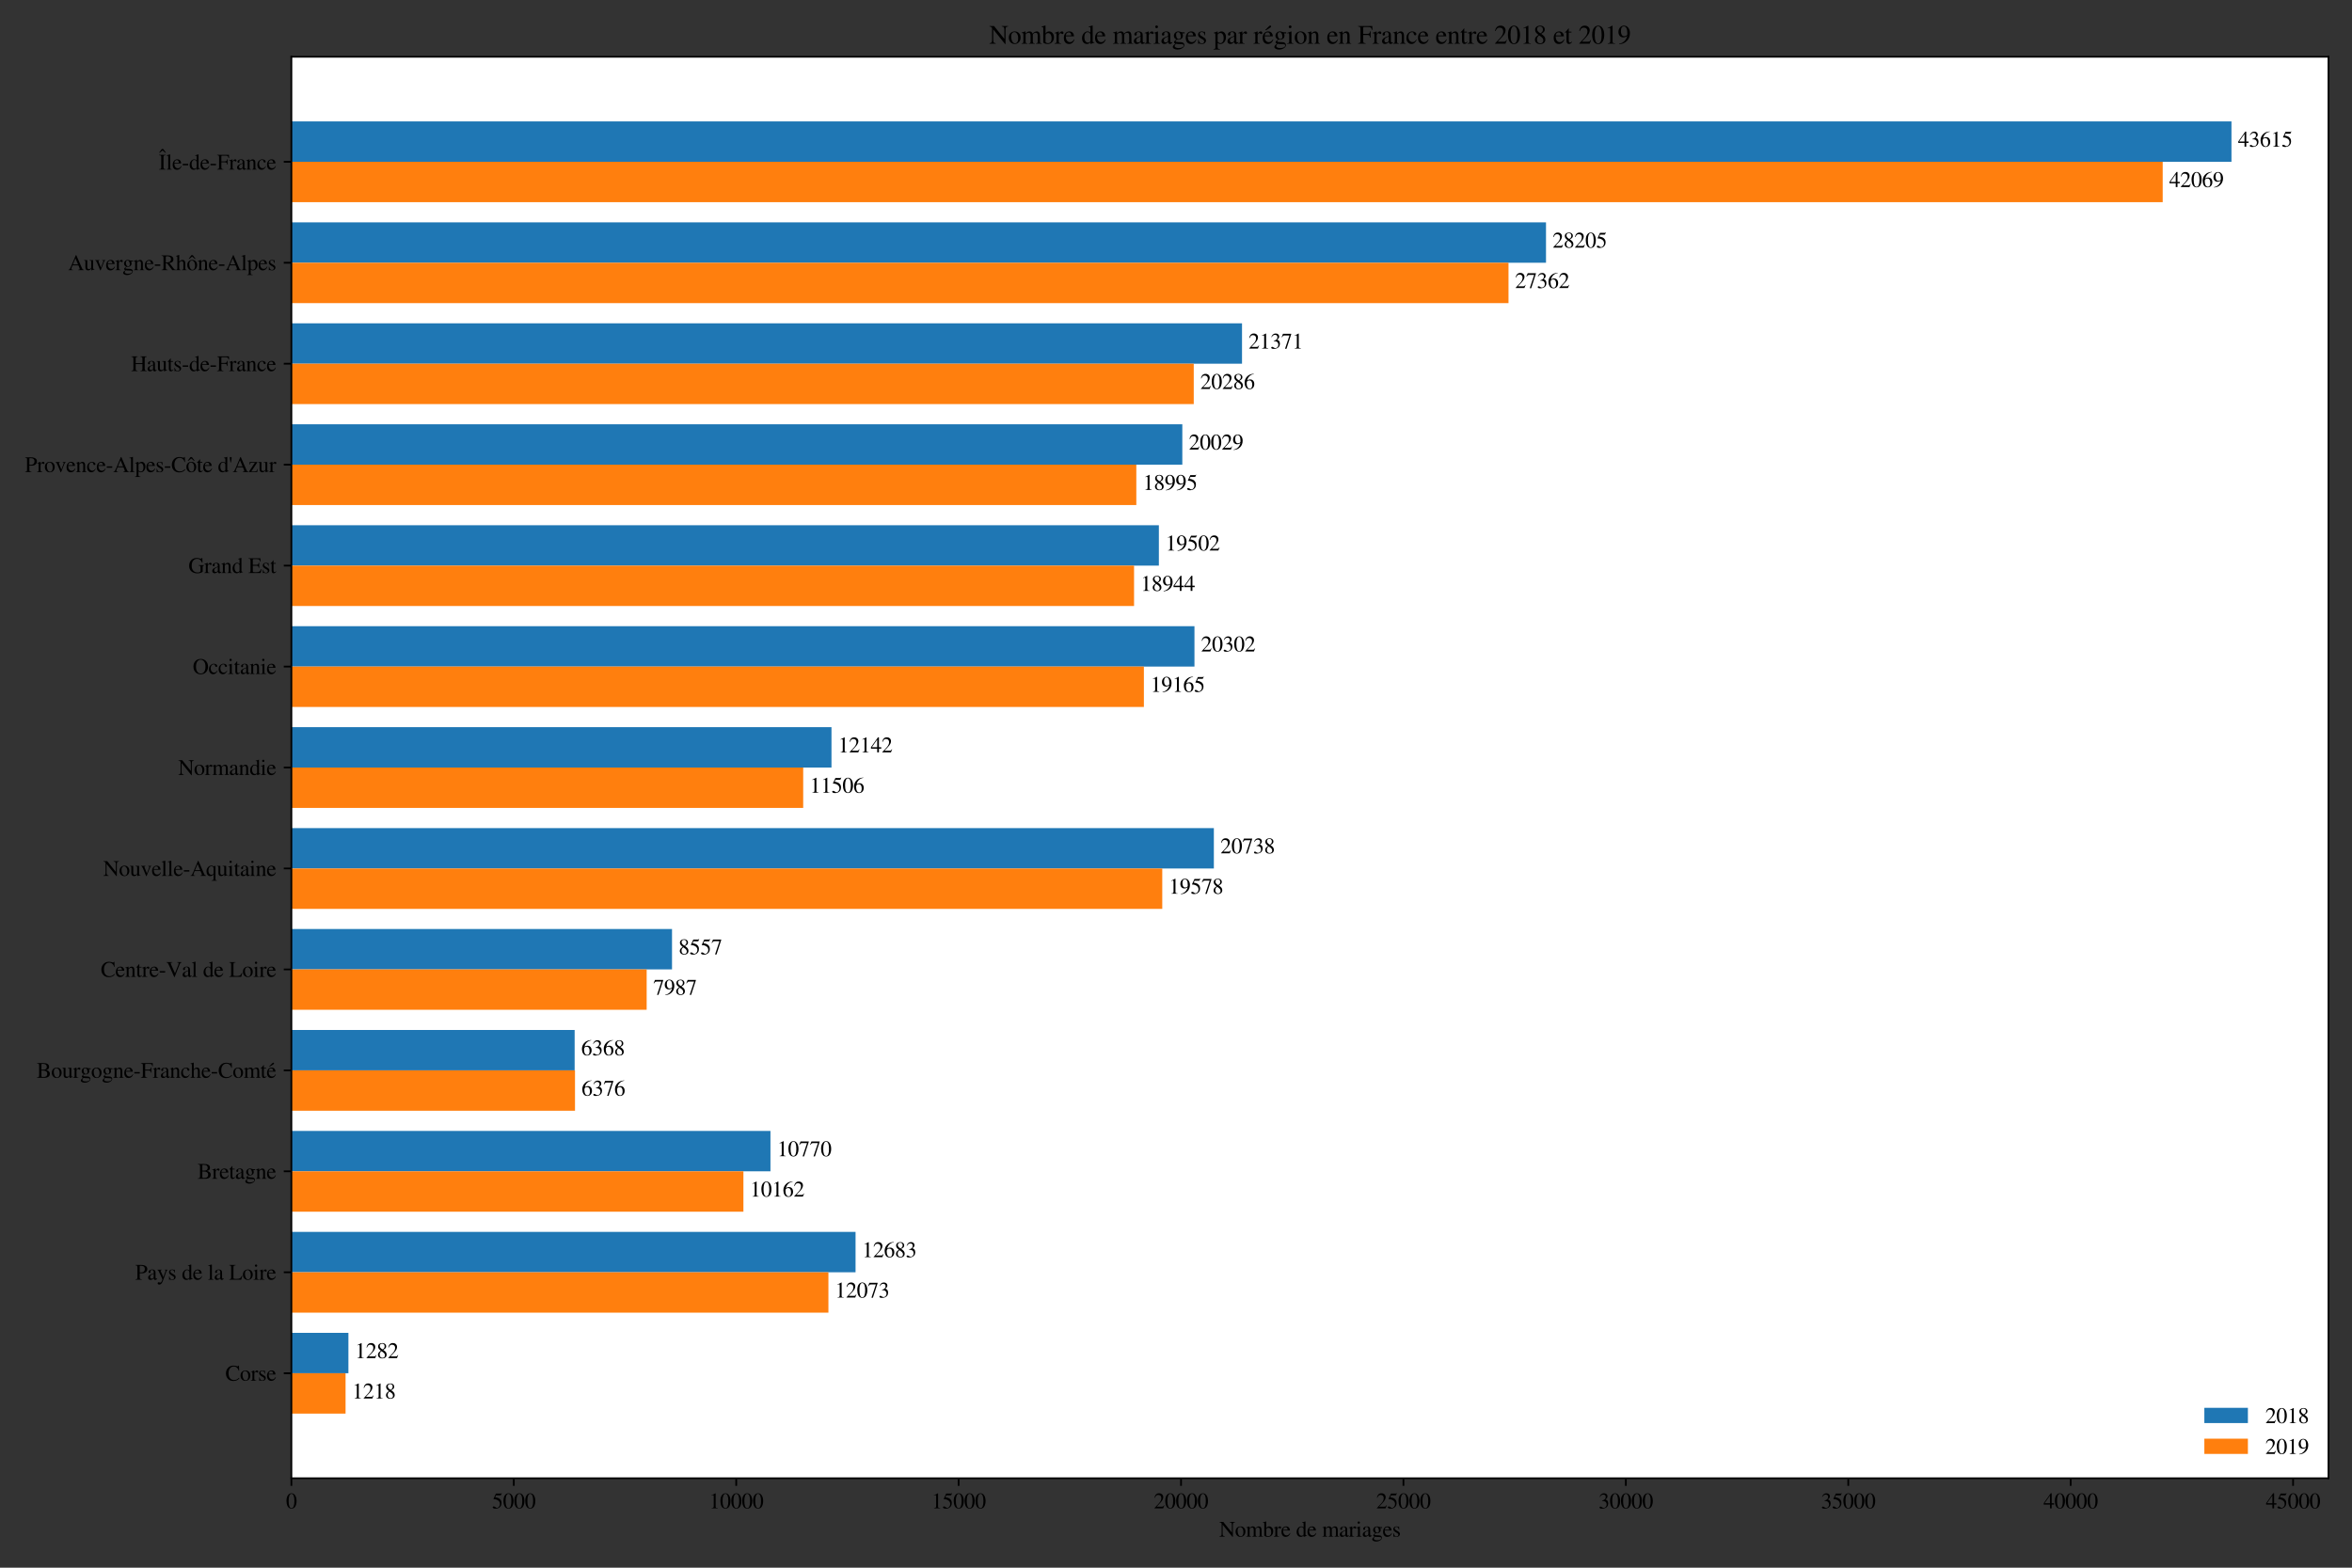 <?xml version="1.0" encoding="utf-8" standalone="no"?>
<!DOCTYPE svg PUBLIC "-//W3C//DTD SVG 1.1//EN"
  "http://www.w3.org/Graphics/SVG/1.1/DTD/svg11.dtd">
<svg xmlns:xlink="http://www.w3.org/1999/xlink" width="1080pt" height="720pt" viewBox="0 0 1080 720" xmlns="http://www.w3.org/2000/svg" version="1.1">
 <rect x="0" y="0" width="1080" height="720" fill="#333333" stroke="none"/>
 <defs>
  <style type="text/css">*{stroke-linejoin: round; stroke-linecap: butt}</style>
 </defs>
 <g id="figure_1">
  <g id="patch_1">
   <path d="M 0 720 
L 1080 720 
L 1080 0 
L 0 0 
L 0 720 
z
" style="fill: none"/>
  </g>
  <g id="axes_1">
   <g id="patch_2">
    <path d="M 133.8 678.919 
L 1069.2 678.919 
L 1069.2 26.081 
L 133.8 26.081 
z
" style="fill: #ffffff"/>
   </g>
   <g id="matplotlib.axis_1">
    <g id="xtick_1">
     <g id="line2d_1">
      <defs>
       <path id="m845cb3dffb" d="M 0 0 
L 0 3.5 
" style="stroke: #000000; stroke-width: 0.8"/>
      </defs>
      <g>
       <use xlink:href="#m845cb3dffb" x="133.8" y="678.919" style="stroke: #000000; stroke-width: 0.8"/>
      </g>
     </g>
     <g id="text_1">
      <!-- 0 -->
      <g transform="translate(131.3 692.748)scale(0.1 -0.1)">
       <defs>
        <path id="STIXGeneral-Regular-30" d="M 3046 2112 
Q 3046 1683 2963 1302 
Q 2880 922 2717 602 
Q 2554 282 2266 96 
Q 1978 -90 1600 -90 
Q 1210 -90 915 108 
Q 621 307 461 640 
Q 301 973 227 1350 
Q 154 1728 154 2150 
Q 154 2746 301 3222 
Q 448 3699 790 4012 
Q 1133 4326 1626 4326 
Q 2253 4326 2649 3712 
Q 3046 3098 3046 2112 
z
M 2432 2080 
Q 2432 3091 2217 3625 
Q 2003 4160 1587 4160 
Q 1190 4160 979 3622 
Q 768 3085 768 2106 
Q 768 1120 979 598 
Q 1190 77 1600 77 
Q 2003 77 2217 598 
Q 2432 1120 2432 2080 
z
" transform="scale(0.016)"/>
       </defs>
       <use xlink:href="#STIXGeneral-Regular-30"/>
      </g>
     </g>
    </g>
    <g id="xtick_2">
     <g id="line2d_2">
      <g>
       <use xlink:href="#m845cb3dffb" x="235.927" y="678.919" style="stroke: #000000; stroke-width: 0.8"/>
      </g>
     </g>
     <g id="text_2">
      <!-- 5000 -->
      <g transform="translate(225.927 692.748)scale(0.1 -0.1)">
       <defs>
        <path id="STIXGeneral-Regular-35" d="M 2803 4358 
L 2573 3814 
Q 2534 3731 2400 3731 
L 1158 3731 
L 902 3187 
Q 1606 3053 1920 2896 
Q 2234 2739 2502 2368 
Q 2726 2061 2726 1555 
Q 2726 1094 2576 780 
Q 2426 467 2099 224 
Q 1664 -90 1011 -90 
Q 646 -90 422 19 
Q 198 128 198 307 
Q 198 550 486 550 
Q 717 550 960 352 
Q 1210 147 1414 147 
Q 1747 147 2012 480 
Q 2278 813 2278 1229 
Q 2278 1843 1850 2189 
Q 1293 2637 486 2637 
Q 410 2637 410 2688 
L 416 2720 
L 1114 4237 
L 2438 4237 
Q 2547 4237 2608 4269 
Q 2669 4301 2746 4403 
L 2803 4358 
z
" transform="scale(0.016)"/>
       </defs>
       <use xlink:href="#STIXGeneral-Regular-35"/>
       <use xlink:href="#STIXGeneral-Regular-30" x="50"/>
       <use xlink:href="#STIXGeneral-Regular-30" x="100"/>
       <use xlink:href="#STIXGeneral-Regular-30" x="150"/>
      </g>
     </g>
    </g>
    <g id="xtick_3">
     <g id="line2d_3">
      <g>
       <use xlink:href="#m845cb3dffb" x="338.055" y="678.919" style="stroke: #000000; stroke-width: 0.8"/>
      </g>
     </g>
     <g id="text_3">
      <!-- 10000 -->
      <g transform="translate(325.555 692.748)scale(0.1 -0.1)">
       <defs>
        <path id="STIXGeneral-Regular-31" d="M 2522 0 
L 755 0 
L 755 96 
Q 1107 115 1235 227 
Q 1363 339 1363 608 
L 1363 3482 
Q 1363 3795 1171 3795 
Q 1082 3795 883 3718 
L 710 3654 
L 710 3744 
L 1856 4326 
L 1914 4307 
L 1914 486 
Q 1914 275 2042 185 
Q 2170 96 2522 96 
L 2522 0 
z
" transform="scale(0.016)"/>
       </defs>
       <use xlink:href="#STIXGeneral-Regular-31"/>
       <use xlink:href="#STIXGeneral-Regular-30" x="50"/>
       <use xlink:href="#STIXGeneral-Regular-30" x="100"/>
       <use xlink:href="#STIXGeneral-Regular-30" x="150"/>
       <use xlink:href="#STIXGeneral-Regular-30" x="200"/>
      </g>
     </g>
    </g>
    <g id="xtick_4">
     <g id="line2d_4">
      <g>
       <use xlink:href="#m845cb3dffb" x="440.182" y="678.919" style="stroke: #000000; stroke-width: 0.8"/>
      </g>
     </g>
     <g id="text_4">
      <!-- 15000 -->
      <g transform="translate(427.682 692.748)scale(0.1 -0.1)">
       <use xlink:href="#STIXGeneral-Regular-31"/>
       <use xlink:href="#STIXGeneral-Regular-35" x="50"/>
       <use xlink:href="#STIXGeneral-Regular-30" x="100"/>
       <use xlink:href="#STIXGeneral-Regular-30" x="150"/>
       <use xlink:href="#STIXGeneral-Regular-30" x="200"/>
      </g>
     </g>
    </g>
    <g id="xtick_5">
     <g id="line2d_5">
      <g>
       <use xlink:href="#m845cb3dffb" x="542.31" y="678.919" style="stroke: #000000; stroke-width: 0.8"/>
      </g>
     </g>
     <g id="text_5">
      <!-- 20000 -->
      <g transform="translate(529.81 692.748)scale(0.1 -0.1)">
       <defs>
        <path id="STIXGeneral-Regular-32" d="M 3034 877 
L 2688 0 
L 186 0 
L 186 77 
L 1325 1286 
Q 1773 1754 1965 2144 
Q 2157 2534 2157 2950 
Q 2157 3379 1920 3616 
Q 1683 3853 1267 3853 
Q 922 3853 720 3673 
Q 518 3494 326 3021 
L 192 3053 
Q 301 3648 630 3987 
Q 960 4326 1523 4326 
Q 2054 4326 2380 4006 
Q 2707 3686 2707 3200 
Q 2707 2477 1888 1613 
L 832 486 
L 2330 486 
Q 2541 486 2665 569 
Q 2790 653 2944 915 
L 3034 877 
z
" transform="scale(0.016)"/>
       </defs>
       <use xlink:href="#STIXGeneral-Regular-32"/>
       <use xlink:href="#STIXGeneral-Regular-30" x="50"/>
       <use xlink:href="#STIXGeneral-Regular-30" x="100"/>
       <use xlink:href="#STIXGeneral-Regular-30" x="150"/>
       <use xlink:href="#STIXGeneral-Regular-30" x="200"/>
      </g>
     </g>
    </g>
    <g id="xtick_6">
     <g id="line2d_6">
      <g>
       <use xlink:href="#m845cb3dffb" x="644.437" y="678.919" style="stroke: #000000; stroke-width: 0.8"/>
      </g>
     </g>
     <g id="text_6">
      <!-- 25000 -->
      <g transform="translate(631.937 692.748)scale(0.1 -0.1)">
       <use xlink:href="#STIXGeneral-Regular-32"/>
       <use xlink:href="#STIXGeneral-Regular-35" x="50"/>
       <use xlink:href="#STIXGeneral-Regular-30" x="100"/>
       <use xlink:href="#STIXGeneral-Regular-30" x="150"/>
       <use xlink:href="#STIXGeneral-Regular-30" x="200"/>
      </g>
     </g>
    </g>
    <g id="xtick_7">
     <g id="line2d_7">
      <g>
       <use xlink:href="#m845cb3dffb" x="746.564" y="678.919" style="stroke: #000000; stroke-width: 0.8"/>
      </g>
     </g>
     <g id="text_7">
      <!-- 30000 -->
      <g transform="translate(734.064 692.748)scale(0.1 -0.1)">
       <defs>
        <path id="STIXGeneral-Regular-33" d="M 390 3264 
L 288 3290 
Q 435 3770 748 4048 
Q 1062 4326 1542 4326 
Q 1990 4326 2265 4083 
Q 2541 3840 2541 3450 
Q 2541 2925 1946 2566 
Q 2298 2413 2477 2227 
Q 2758 1914 2758 1402 
Q 2758 890 2464 506 
Q 2246 211 1840 60 
Q 1434 -90 979 -90 
Q 262 -90 262 275 
Q 262 378 339 442 
Q 416 506 525 506 
Q 685 506 915 339 
Q 1197 141 1466 141 
Q 1818 141 2058 425 
Q 2298 710 2298 1120 
Q 2298 1856 1632 2048 
Q 1434 2112 979 2112 
L 979 2202 
Q 1338 2323 1517 2432 
Q 2035 2726 2035 3290 
Q 2035 3610 1852 3776 
Q 1670 3942 1344 3942 
Q 768 3942 390 3264 
z
" transform="scale(0.016)"/>
       </defs>
       <use xlink:href="#STIXGeneral-Regular-33"/>
       <use xlink:href="#STIXGeneral-Regular-30" x="50"/>
       <use xlink:href="#STIXGeneral-Regular-30" x="100"/>
       <use xlink:href="#STIXGeneral-Regular-30" x="150"/>
       <use xlink:href="#STIXGeneral-Regular-30" x="200"/>
      </g>
     </g>
    </g>
    <g id="xtick_8">
     <g id="line2d_8">
      <g>
       <use xlink:href="#m845cb3dffb" x="848.692" y="678.919" style="stroke: #000000; stroke-width: 0.8"/>
      </g>
     </g>
     <g id="text_8">
      <!-- 35000 -->
      <g transform="translate(836.192 692.748)scale(0.1 -0.1)">
       <use xlink:href="#STIXGeneral-Regular-33"/>
       <use xlink:href="#STIXGeneral-Regular-35" x="50"/>
       <use xlink:href="#STIXGeneral-Regular-30" x="100"/>
       <use xlink:href="#STIXGeneral-Regular-30" x="150"/>
       <use xlink:href="#STIXGeneral-Regular-30" x="200"/>
      </g>
     </g>
    </g>
    <g id="xtick_9">
     <g id="line2d_9">
      <g>
       <use xlink:href="#m845cb3dffb" x="950.819" y="678.919" style="stroke: #000000; stroke-width: 0.8"/>
      </g>
     </g>
     <g id="text_9">
      <!-- 40000 -->
      <g transform="translate(938.319 692.748)scale(0.1 -0.1)">
       <defs>
        <path id="STIXGeneral-Regular-34" d="M 3027 1069 
L 2368 1069 
L 2368 0 
L 1869 0 
L 1869 1069 
L 77 1069 
L 77 1478 
L 2086 4326 
L 2368 4326 
L 2368 1478 
L 3027 1478 
L 3027 1069 
z
M 1869 1478 
L 1869 3674 
L 333 1478 
L 1869 1478 
z
" transform="scale(0.016)"/>
       </defs>
       <use xlink:href="#STIXGeneral-Regular-34"/>
       <use xlink:href="#STIXGeneral-Regular-30" x="50"/>
       <use xlink:href="#STIXGeneral-Regular-30" x="100"/>
       <use xlink:href="#STIXGeneral-Regular-30" x="150"/>
       <use xlink:href="#STIXGeneral-Regular-30" x="200"/>
      </g>
     </g>
    </g>
    <g id="xtick_10">
     <g id="line2d_10">
      <g>
       <use xlink:href="#m845cb3dffb" x="1052.946" y="678.919" style="stroke: #000000; stroke-width: 0.8"/>
      </g>
     </g>
     <g id="text_10">
      <!-- 45000 -->
      <g transform="translate(1040.446 692.748)scale(0.1 -0.1)">
       <use xlink:href="#STIXGeneral-Regular-34"/>
       <use xlink:href="#STIXGeneral-Regular-35" x="50"/>
       <use xlink:href="#STIXGeneral-Regular-30" x="100"/>
       <use xlink:href="#STIXGeneral-Regular-30" x="150"/>
       <use xlink:href="#STIXGeneral-Regular-30" x="200"/>
      </g>
     </g>
    </g>
    <g id="text_11">
     <!-- Nombre de mariages -->
     <g transform="translate(559.844 705.748)scale(0.1 -0.1)">
      <defs>
       <path id="STIXGeneral-Regular-4e" d="M 4525 4237 
L 4525 4115 
Q 4198 4083 4102 4000 
Q 4000 3910 3958 3756 
Q 3917 3603 3917 3245 
L 3917 -70 
L 3802 -70 
L 979 3443 
L 979 960 
Q 979 474 1088 323 
Q 1197 173 1574 122 
L 1574 0 
L 77 0 
L 77 122 
Q 474 166 586 310 
Q 698 454 698 960 
L 698 3776 
Q 531 3981 416 4048 
Q 301 4115 77 4115 
L 77 4237 
L 1165 4237 
L 3635 1146 
L 3635 3322 
Q 3635 3808 3514 3949 
Q 3437 4032 3344 4061 
Q 3251 4090 3008 4115 
L 3008 4237 
L 4525 4237 
z
" transform="scale(0.016)"/>
       <path id="STIXGeneral-Regular-6f" d="M 3008 1478 
Q 3008 806 2608 371 
Q 2208 -64 1568 -64 
Q 979 -64 582 368 
Q 186 800 186 1459 
Q 186 2125 582 2534 
Q 979 2944 1626 2944 
Q 2221 2944 2614 2537 
Q 3008 2131 3008 1478 
z
M 2432 1306 
Q 2432 2035 2112 2445 
Q 1856 2765 1504 2765 
Q 1171 2765 966 2493 
Q 762 2221 762 1747 
Q 762 928 1101 435 
Q 1318 115 1677 115 
Q 2029 115 2230 432 
Q 2432 749 2432 1306 
z
" transform="scale(0.016)"/>
       <path id="STIXGeneral-Regular-6d" d="M 4960 0 
L 3565 0 
L 3565 96 
Q 3834 122 3907 208 
Q 3981 294 3981 576 
L 3981 1894 
Q 3981 2278 3869 2444 
Q 3757 2611 3488 2611 
Q 3264 2611 3107 2521 
Q 2950 2432 2803 2221 
L 2803 608 
Q 2803 301 2896 201 
Q 2989 102 3264 96 
L 3264 0 
L 1830 0 
L 1830 96 
Q 2112 115 2189 188 
Q 2266 262 2266 550 
L 2266 1901 
Q 2266 2611 1850 2611 
Q 1670 2611 1468 2531 
Q 1267 2451 1171 2336 
Q 1088 2240 1088 2227 
L 1088 448 
Q 1088 243 1177 176 
Q 1267 109 1523 96 
L 1523 0 
L 102 0 
L 102 96 
Q 371 102 460 195 
Q 550 288 550 563 
L 550 2150 
Q 550 2387 499 2480 
Q 448 2573 326 2573 
Q 230 2573 122 2547 
L 122 2656 
Q 557 2778 1011 2944 
L 1062 2925 
L 1062 2451 
L 1075 2451 
Q 1363 2752 1584 2848 
Q 1805 2944 2054 2944 
Q 2560 2944 2733 2406 
Q 3232 2944 3776 2944 
Q 4518 2944 4518 1792 
L 4518 493 
Q 4518 282 4582 202 
Q 4646 122 4794 109 
L 4960 96 
L 4960 0 
z
" transform="scale(0.016)"/>
       <path id="STIXGeneral-Regular-62" d="M 979 4358 
L 979 2406 
Q 1082 2650 1315 2797 
Q 1549 2944 1843 2944 
Q 2349 2944 2672 2541 
Q 2995 2138 2995 1536 
Q 2995 832 2566 384 
Q 2138 -64 1498 -64 
Q 1107 -64 774 67 
Q 442 198 442 358 
L 442 3622 
Q 442 3859 384 3926 
Q 326 3994 128 3994 
Q 83 3994 19 3981 
L 19 4090 
L 211 4147 
Q 864 4346 947 4371 
L 979 4358 
z
M 979 2035 
L 979 474 
Q 979 326 1161 233 
Q 1344 141 1600 141 
Q 1978 141 2195 416 
Q 2432 710 2432 1261 
Q 2432 1888 2182 2240 
Q 1971 2541 1613 2541 
Q 1357 2541 1168 2390 
Q 979 2240 979 2035 
z
" transform="scale(0.016)"/>
       <path id="STIXGeneral-Regular-72" d="M 1024 2931 
L 1024 2342 
Q 1267 2688 1430 2816 
Q 1594 2944 1792 2944 
Q 1958 2944 2051 2854 
Q 2144 2765 2144 2605 
Q 2144 2470 2077 2393 
Q 2010 2317 1894 2317 
Q 1773 2317 1638 2445 
Q 1536 2541 1472 2541 
Q 1338 2541 1181 2355 
Q 1024 2170 1024 2016 
L 1024 576 
Q 1024 301 1133 205 
Q 1242 109 1568 96 
L 1568 0 
L 32 0 
L 32 96 
Q 339 154 412 224 
Q 486 294 486 538 
L 486 2138 
Q 486 2349 438 2435 
Q 390 2522 269 2522 
Q 166 2522 45 2496 
L 45 2598 
Q 448 2726 992 2944 
L 1024 2931 
z
" transform="scale(0.016)"/>
       <path id="STIXGeneral-Regular-65" d="M 2611 1050 
L 2714 1005 
Q 2330 -64 1376 -64 
Q 813 -64 486 329 
Q 160 723 160 1389 
Q 160 2074 525 2509 
Q 890 2944 1485 2944 
Q 2061 2944 2374 2502 
Q 2560 2246 2592 1773 
L 621 1773 
Q 646 1370 700 1158 
Q 755 947 915 730 
Q 1184 378 1626 378 
Q 1939 378 2153 531 
Q 2368 685 2611 1050 
z
M 634 1978 
L 1939 1978 
Q 1882 2381 1750 2547 
Q 1619 2714 1312 2714 
Q 1043 2714 864 2525 
Q 685 2336 634 1978 
z
" transform="scale(0.016)"/>
       <path id="STIXGeneral-Regular-20" transform="scale(0.016)"/>
       <path id="STIXGeneral-Regular-64" d="M 3142 269 
L 2202 -64 
L 2176 -45 
L 2176 365 
Q 1869 -64 1357 -64 
Q 826 -64 499 317 
Q 173 698 173 1312 
Q 173 1990 563 2467 
Q 954 2944 1504 2944 
Q 1850 2944 2176 2669 
L 2176 3667 
Q 2176 3866 2118 3930 
Q 2061 3994 1882 3994 
Q 1792 3994 1741 3987 
L 1741 4090 
Q 2323 4243 2682 4371 
L 2714 4358 
L 2714 730 
Q 2714 506 2768 435 
Q 2822 365 2995 365 
Q 3034 365 3142 371 
L 3142 269 
z
M 2176 653 
L 2176 2125 
Q 2176 2381 1981 2573 
Q 1786 2765 1523 2765 
Q 1158 2765 940 2438 
Q 723 2112 723 1568 
Q 723 979 963 624 
Q 1203 269 1606 269 
Q 1907 269 2080 474 
Q 2176 582 2176 653 
z
" transform="scale(0.016)"/>
       <path id="STIXGeneral-Regular-61" d="M 2829 422 
L 2829 243 
Q 2586 -64 2253 -64 
Q 1888 -64 1843 403 
L 1837 403 
Q 1427 -64 909 -64 
Q 608 -64 422 112 
Q 237 288 237 602 
Q 237 1050 685 1350 
Q 992 1555 1837 1869 
L 1837 2214 
Q 1837 2502 1699 2646 
Q 1562 2790 1338 2790 
Q 1146 2790 1018 2697 
Q 890 2605 890 2477 
Q 890 2419 909 2348 
Q 928 2278 928 2208 
Q 928 2112 841 2029 
Q 755 1946 634 1946 
Q 525 1946 441 2029 
Q 358 2112 358 2240 
Q 358 2547 685 2752 
Q 986 2944 1421 2944 
Q 1939 2944 2176 2656 
Q 2291 2522 2323 2384 
Q 2355 2246 2355 1946 
L 2355 723 
Q 2355 301 2554 301 
Q 2682 301 2829 422 
z
M 1837 813 
L 1837 1715 
Q 1248 1510 1018 1293 
Q 800 1094 800 800 
Q 800 557 921 432 
Q 1043 307 1242 307 
Q 1453 307 1613 410 
Q 1747 506 1792 589 
Q 1837 672 1837 813 
z
" transform="scale(0.016)"/>
       <path id="STIXGeneral-Regular-69" d="M 1152 4045 
Q 1152 3904 1056 3811 
Q 960 3718 819 3718 
Q 685 3718 592 3811 
Q 499 3904 499 4045 
Q 499 4179 595 4275 
Q 691 4371 826 4371 
Q 966 4371 1059 4275 
Q 1152 4179 1152 4045 
z
M 1619 0 
L 102 0 
L 102 96 
Q 435 115 521 211 
Q 608 307 608 666 
L 608 2118 
Q 608 2342 563 2432 
Q 518 2522 397 2522 
Q 243 2522 128 2490 
L 128 2592 
L 1120 2944 
L 1146 2918 
L 1146 672 
Q 1146 314 1226 218 
Q 1306 122 1619 96 
L 1619 0 
z
" transform="scale(0.016)"/>
       <path id="STIXGeneral-Regular-67" d="M 3008 2483 
L 2477 2483 
Q 2598 2208 2598 1946 
Q 2598 1453 2265 1203 
Q 1933 954 1600 954 
Q 1530 954 1357 973 
L 1235 986 
Q 1107 947 979 812 
Q 851 678 851 582 
Q 851 435 1350 410 
L 2176 371 
Q 2528 358 2739 172 
Q 2950 -13 2950 -314 
Q 2950 -685 2566 -986 
Q 2035 -1395 1286 -1395 
Q 826 -1395 502 -1212 
Q 179 -1030 179 -774 
Q 179 -595 320 -419 
Q 461 -243 806 6 
Q 602 102 534 172 
Q 467 243 467 346 
Q 467 531 762 787 
Q 909 915 1037 1043 
Q 717 1203 579 1401 
Q 442 1600 442 1901 
Q 442 2336 752 2640 
Q 1062 2944 1510 2944 
Q 1766 2944 2022 2848 
L 2163 2797 
Q 2349 2733 2515 2733 
L 3008 2733 
L 3008 2483 
z
M 973 2163 
L 973 2144 
Q 973 1683 1155 1398 
Q 1338 1114 1632 1114 
Q 1850 1114 1978 1270 
Q 2106 1427 2106 1690 
Q 2106 2112 1914 2464 
Q 1754 2765 1446 2765 
Q 1222 2765 1097 2605 
Q 973 2445 973 2163 
z
M 2771 -410 
Q 2771 -230 2595 -163 
Q 2419 -96 1978 -96 
Q 1344 -96 941 -13 
Q 749 -243 688 -348 
Q 627 -454 627 -563 
Q 627 -774 880 -902 
Q 1133 -1030 1555 -1030 
Q 2099 -1030 2435 -860 
Q 2771 -691 2771 -410 
z
" transform="scale(0.016)"/>
       <path id="STIXGeneral-Regular-73" d="M 998 1926 
L 1664 1523 
Q 1984 1331 2105 1164 
Q 2227 998 2227 736 
Q 2227 416 1961 176 
Q 1696 -64 1331 -64 
Q 1030 -64 864 -6 
Q 691 51 570 51 
Q 461 51 416 -26 
L 333 -26 
L 333 979 
L 435 979 
Q 538 512 730 294 
Q 922 77 1248 77 
Q 1485 77 1632 211 
Q 1779 346 1779 550 
Q 1779 845 1440 1030 
L 1094 1222 
Q 326 1651 326 2150 
Q 326 2522 566 2730 
Q 806 2938 1210 2938 
Q 1491 2938 1638 2867 
Q 1754 2816 1818 2816 
Q 1862 2816 1920 2880 
L 1990 2880 
L 2022 2010 
L 1926 2010 
Q 1818 2445 1654 2621 
Q 1491 2797 1203 2797 
Q 986 2797 854 2688 
Q 723 2579 723 2362 
Q 723 2253 796 2128 
Q 870 2003 998 1926 
z
" transform="scale(0.016)"/>
      </defs>
      <use xlink:href="#STIXGeneral-Regular-4e"/>
      <use xlink:href="#STIXGeneral-Regular-6f" x="72.2"/>
      <use xlink:href="#STIXGeneral-Regular-6d" x="122.2"/>
      <use xlink:href="#STIXGeneral-Regular-62" x="200"/>
      <use xlink:href="#STIXGeneral-Regular-72" x="250"/>
      <use xlink:href="#STIXGeneral-Regular-65" x="283.3"/>
      <use xlink:href="#STIXGeneral-Regular-20" x="327.7"/>
      <use xlink:href="#STIXGeneral-Regular-64" x="352.7"/>
      <use xlink:href="#STIXGeneral-Regular-65" x="402.7"/>
      <use xlink:href="#STIXGeneral-Regular-20" x="447.1"/>
      <use xlink:href="#STIXGeneral-Regular-6d" x="472.1"/>
      <use xlink:href="#STIXGeneral-Regular-61" x="549.9"/>
      <use xlink:href="#STIXGeneral-Regular-72" x="594.3"/>
      <use xlink:href="#STIXGeneral-Regular-69" x="627.6"/>
      <use xlink:href="#STIXGeneral-Regular-61" x="655.4"/>
      <use xlink:href="#STIXGeneral-Regular-67" x="699.8"/>
      <use xlink:href="#STIXGeneral-Regular-65" x="749.8"/>
      <use xlink:href="#STIXGeneral-Regular-73" x="794.2"/>
     </g>
    </g>
   </g>
   <g id="matplotlib.axis_2">
    <g id="ytick_1">
     <g id="line2d_11">
      <defs>
       <path id="md3f0edbd4e" d="M 0 0 
L -3.5 0 
" style="stroke: #000000; stroke-width: 0.8"/>
      </defs>
      <g>
       <use xlink:href="#md3f0edbd4e" x="133.8" y="74.302" style="stroke: #000000; stroke-width: 0.8"/>
      </g>
     </g>
     <g id="text_12">
      <!-- Île-de-France -->
      <g transform="translate(72.939 77.887)scale(0.1 -0.1)">
       <defs>
        <path id="STIXGeneral-Regular-ce" d="M 2054 4845 
L 1837 4845 
L 1056 5504 
L 282 4845 
L 64 4845 
L 858 5914 
L 1254 5914 
L 2054 4845 
z
M 1965 0 
L 64 0 
L 64 122 
Q 467 134 576 240 
Q 685 346 685 717 
L 685 3526 
Q 685 3898 582 3994 
Q 480 4090 64 4115 
L 64 4237 
L 1965 4237 
L 1965 4115 
Q 1562 4096 1450 3993 
Q 1338 3891 1338 3526 
L 1338 717 
Q 1338 358 1453 246 
Q 1568 134 1965 122 
L 1965 0 
z
" transform="scale(0.016)"/>
        <path id="STIXGeneral-Regular-6c" d="M 1645 0 
L 134 0 
L 134 96 
Q 435 122 531 221 
Q 627 320 627 589 
L 627 3590 
Q 627 3821 569 3910 
Q 512 4000 358 4000 
Q 224 4000 122 3987 
L 122 4090 
Q 730 4237 1133 4371 
L 1165 4346 
L 1165 557 
Q 1165 288 1254 201 
Q 1344 115 1645 96 
L 1645 0 
z
" transform="scale(0.016)"/>
        <path id="STIXGeneral-Regular-2d" d="M 1824 1242 
L 250 1242 
L 250 1645 
L 1824 1645 
L 1824 1242 
z
" transform="scale(0.016)"/>
        <path id="STIXGeneral-Regular-46" d="M 3494 3322 
L 3334 3322 
Q 3264 3757 3094 3875 
Q 2925 3994 2349 3994 
L 1504 3994 
Q 1370 3994 1328 3946 
Q 1286 3898 1286 3744 
L 1286 2355 
L 2195 2355 
Q 2598 2355 2736 2470 
Q 2874 2586 2918 2963 
L 3066 2963 
L 3066 1472 
L 2918 1472 
Q 2880 1862 2745 1977 
Q 2611 2093 2195 2093 
L 1286 2093 
L 1286 717 
Q 1286 352 1392 246 
Q 1498 141 1869 122 
L 1869 0 
L 70 0 
L 70 122 
Q 435 147 534 259 
Q 634 371 634 787 
L 634 3526 
Q 634 3878 538 3984 
Q 442 4090 77 4115 
L 77 4237 
L 3462 4237 
L 3494 3322 
z
" transform="scale(0.016)"/>
        <path id="STIXGeneral-Regular-6e" d="M 3104 0 
L 1773 0 
L 1779 96 
Q 2016 115 2096 233 
Q 2176 352 2176 672 
L 2176 1946 
Q 2176 2592 1709 2592 
Q 1549 2592 1408 2515 
Q 1267 2438 1050 2227 
L 1050 461 
Q 1050 269 1136 192 
Q 1222 115 1466 96 
L 1466 0 
L 115 0 
L 115 96 
Q 358 115 435 214 
Q 512 314 512 602 
L 512 2157 
Q 512 2394 467 2483 
Q 422 2573 288 2573 
Q 160 2573 102 2547 
L 102 2656 
Q 550 2784 979 2944 
L 1030 2925 
L 1030 2426 
L 1037 2426 
Q 1491 2944 1958 2944 
Q 2323 2944 2518 2688 
Q 2714 2432 2714 1958 
L 2714 544 
Q 2714 288 2790 205 
Q 2867 122 3104 96 
L 3104 0 
z
" transform="scale(0.016)"/>
        <path id="STIXGeneral-Regular-63" d="M 2547 998 
L 2637 941 
Q 2362 403 2112 205 
Q 1786 -64 1376 -64 
Q 845 -64 502 336 
Q 160 736 160 1357 
Q 160 2170 698 2618 
Q 1094 2944 1562 2944 
Q 1965 2944 2256 2749 
Q 2547 2554 2547 2285 
Q 2547 2176 2457 2096 
Q 2368 2016 2246 2016 
Q 2022 2016 1939 2310 
L 1901 2451 
Q 1850 2630 1773 2694 
Q 1696 2758 1523 2758 
Q 1133 2758 893 2451 
Q 653 2144 653 1645 
Q 653 1094 928 745 
Q 1203 397 1645 397 
Q 1920 397 2118 528 
Q 2317 659 2547 998 
z
" transform="scale(0.016)"/>
       </defs>
       <use xlink:href="#STIXGeneral-Regular-ce"/>
       <use xlink:href="#STIXGeneral-Regular-6c" x="33.3"/>
       <use xlink:href="#STIXGeneral-Regular-65" x="61.1"/>
       <use xlink:href="#STIXGeneral-Regular-2d" x="105.5"/>
       <use xlink:href="#STIXGeneral-Regular-64" x="138.8"/>
       <use xlink:href="#STIXGeneral-Regular-65" x="188.8"/>
       <use xlink:href="#STIXGeneral-Regular-2d" x="233.2"/>
       <use xlink:href="#STIXGeneral-Regular-46" x="266.5"/>
       <use xlink:href="#STIXGeneral-Regular-72" x="322.1"/>
       <use xlink:href="#STIXGeneral-Regular-61" x="355.4"/>
       <use xlink:href="#STIXGeneral-Regular-6e" x="399.8"/>
       <use xlink:href="#STIXGeneral-Regular-63" x="449.8"/>
       <use xlink:href="#STIXGeneral-Regular-65" x="494.2"/>
      </g>
     </g>
    </g>
    <g id="ytick_2">
     <g id="line2d_12">
      <g>
       <use xlink:href="#md3f0edbd4e" x="133.8" y="120.669" style="stroke: #000000; stroke-width: 0.8"/>
      </g>
     </g>
     <g id="text_13">
      <!-- Auvergne-Rhône-Alpes -->
      <g transform="translate(31.267 124.083)scale(0.1 -0.1)">
       <defs>
        <path id="STIXGeneral-Regular-41" d="M 4525 0 
L 2893 0 
L 2893 122 
Q 3149 122 3245 179 
Q 3334 224 3334 333 
Q 3334 499 3213 781 
L 2950 1382 
L 1274 1382 
L 979 653 
Q 922 506 922 384 
Q 922 237 1027 179 
Q 1133 122 1370 122 
L 1370 0 
L 96 0 
L 96 122 
Q 365 147 486 316 
Q 608 486 902 1190 
L 2221 4314 
L 2349 4314 
L 3923 710 
Q 4064 378 4176 262 
Q 4288 147 4525 122 
L 4525 0 
z
M 2861 1645 
L 2118 3405 
L 1382 1645 
L 2861 1645 
z
" transform="scale(0.016)"/>
        <path id="STIXGeneral-Regular-75" d="M 3072 320 
L 3072 230 
Q 2573 96 2195 -58 
L 2163 -38 
L 2163 486 
L 2150 486 
Q 1747 -64 1235 -64 
Q 870 -64 662 160 
Q 454 384 454 755 
L 454 2362 
Q 454 2598 371 2688 
Q 288 2778 58 2790 
L 58 2880 
L 992 2880 
L 992 813 
Q 992 595 1123 451 
Q 1254 307 1446 307 
Q 1760 307 1984 506 
Q 2067 582 2099 649 
Q 2131 717 2131 877 
L 2131 2355 
Q 2131 2605 2041 2678 
Q 1952 2752 1658 2771 
L 1658 2880 
L 2669 2880 
L 2669 685 
Q 2669 461 2742 390 
Q 2816 320 3034 320 
L 3072 320 
z
" transform="scale(0.016)"/>
        <path id="STIXGeneral-Regular-76" d="M 3053 2880 
L 3053 2784 
Q 2906 2771 2835 2688 
Q 2765 2605 2637 2285 
L 1818 230 
Q 1690 -90 1638 -90 
Q 1587 -90 1523 77 
Q 1510 96 1497 141 
Q 1485 186 1472 211 
L 704 2048 
Q 499 2534 403 2652 
Q 307 2771 122 2784 
L 122 2880 
L 1376 2880 
L 1376 2784 
Q 1210 2771 1146 2732 
Q 1082 2694 1082 2611 
Q 1082 2509 1139 2368 
L 1792 730 
L 2426 2387 
Q 2464 2483 2464 2579 
Q 2464 2758 2163 2784 
L 2163 2880 
L 3053 2880 
z
" transform="scale(0.016)"/>
        <path id="STIXGeneral-Regular-52" d="M 4224 0 
L 3187 0 
L 1664 1971 
L 1306 1958 
L 1306 717 
Q 1306 352 1405 249 
Q 1504 147 1875 122 
L 1875 0 
L 109 0 
L 109 122 
Q 474 154 563 262 
Q 653 371 653 794 
L 653 3526 
Q 653 3885 563 3987 
Q 474 4090 109 4115 
L 109 4237 
L 1850 4237 
Q 2726 4237 3187 3859 
Q 3501 3603 3501 3091 
Q 3501 2221 2342 2042 
L 3622 422 
Q 3757 256 3878 198 
Q 4000 141 4224 122 
L 4224 0 
z
M 1306 3731 
L 1306 2195 
Q 1766 2202 1990 2246 
Q 2214 2291 2438 2413 
Q 2803 2618 2803 3142 
Q 2803 4000 1632 4000 
Q 1459 4000 1382 3945 
Q 1306 3891 1306 3731 
z
" transform="scale(0.016)"/>
        <path id="STIXGeneral-Regular-68" d="M 3117 0 
L 1760 0 
L 1760 96 
Q 2042 128 2118 224 
Q 2195 320 2195 653 
L 2195 1920 
Q 2195 2598 1722 2598 
Q 1530 2598 1370 2508 
Q 1210 2419 1005 2195 
L 1005 653 
Q 1005 320 1081 224 
Q 1158 128 1440 96 
L 1440 0 
L 58 0 
L 58 96 
Q 333 134 400 224 
Q 467 314 467 653 
L 467 3667 
Q 467 3872 406 3933 
Q 346 3994 141 3994 
Q 83 3994 64 3987 
L 64 4090 
L 237 4141 
Q 730 4288 973 4371 
L 1005 4352 
L 1005 2406 
Q 1229 2694 1446 2819 
Q 1664 2944 1946 2944 
Q 2733 2944 2733 1926 
L 2733 653 
Q 2733 320 2793 233 
Q 2854 147 3117 96 
L 3117 0 
z
" transform="scale(0.016)"/>
        <path id="STIXGeneral-Regular-f4" d="M 2566 3245 
L 2349 3245 
L 1568 3904 
L 794 3245 
L 576 3245 
L 1370 4314 
L 1766 4314 
L 2566 3245 
z
M 3008 1478 
Q 3008 806 2608 371 
Q 2208 -64 1568 -64 
Q 979 -64 582 368 
Q 186 800 186 1459 
Q 186 2125 582 2534 
Q 979 2944 1626 2944 
Q 2221 2944 2614 2537 
Q 3008 2131 3008 1478 
z
M 2432 1306 
Q 2432 2035 2112 2445 
Q 1856 2765 1504 2765 
Q 1171 2765 966 2493 
Q 762 2221 762 1747 
Q 762 928 1101 435 
Q 1318 115 1677 115 
Q 2029 115 2230 432 
Q 2432 749 2432 1306 
z
" transform="scale(0.016)"/>
        <path id="STIXGeneral-Regular-70" d="M 1018 2931 
L 1018 2438 
Q 1421 2944 1939 2944 
Q 2406 2944 2707 2560 
Q 3008 2176 3008 1581 
Q 3008 883 2621 409 
Q 2234 -64 1664 -64 
Q 1466 -64 1328 -6 
Q 1190 51 1018 211 
L 1018 -794 
Q 1018 -1094 1120 -1180 
Q 1222 -1267 1581 -1274 
L 1581 -1389 
L 32 -1389 
L 32 -1280 
Q 314 -1254 397 -1171 
Q 480 -1088 480 -838 
L 480 2157 
Q 480 2381 429 2451 
Q 378 2522 218 2522 
Q 115 2522 58 2515 
L 58 2618 
Q 506 2752 979 2944 
L 1018 2931 
z
M 1018 2138 
L 1018 563 
Q 1018 422 1238 281 
Q 1459 141 1683 141 
Q 2029 141 2243 467 
Q 2458 794 2458 1325 
Q 2458 1888 2243 2224 
Q 2029 2560 1670 2560 
Q 1446 2560 1232 2419 
Q 1018 2278 1018 2138 
z
" transform="scale(0.016)"/>
       </defs>
       <use xlink:href="#STIXGeneral-Regular-41"/>
       <use xlink:href="#STIXGeneral-Regular-75" x="72.2"/>
       <use xlink:href="#STIXGeneral-Regular-76" x="122.2"/>
       <use xlink:href="#STIXGeneral-Regular-65" x="172.2"/>
       <use xlink:href="#STIXGeneral-Regular-72" x="216.6"/>
       <use xlink:href="#STIXGeneral-Regular-67" x="249.9"/>
       <use xlink:href="#STIXGeneral-Regular-6e" x="299.9"/>
       <use xlink:href="#STIXGeneral-Regular-65" x="349.9"/>
       <use xlink:href="#STIXGeneral-Regular-2d" x="394.3"/>
       <use xlink:href="#STIXGeneral-Regular-52" x="427.6"/>
       <use xlink:href="#STIXGeneral-Regular-68" x="494.3"/>
       <use xlink:href="#STIXGeneral-Regular-f4" x="544.3"/>
       <use xlink:href="#STIXGeneral-Regular-6e" x="594.3"/>
       <use xlink:href="#STIXGeneral-Regular-65" x="644.3"/>
       <use xlink:href="#STIXGeneral-Regular-2d" x="688.7"/>
       <use xlink:href="#STIXGeneral-Regular-41" x="722"/>
       <use xlink:href="#STIXGeneral-Regular-6c" x="794.2"/>
       <use xlink:href="#STIXGeneral-Regular-70" x="822"/>
       <use xlink:href="#STIXGeneral-Regular-65" x="872"/>
       <use xlink:href="#STIXGeneral-Regular-73" x="916.4"/>
      </g>
     </g>
    </g>
    <g id="ytick_3">
     <g id="line2d_13">
      <g>
       <use xlink:href="#md3f0edbd4e" x="133.8" y="167.035" style="stroke: #000000; stroke-width: 0.8"/>
      </g>
     </g>
     <g id="text_14">
      <!-- Hauts-de-France -->
      <g transform="translate(60.158 170.45)scale(0.1 -0.1)">
       <defs>
        <path id="STIXGeneral-Regular-48" d="M 4499 0 
L 2714 0 
L 2714 122 
Q 3085 147 3181 265 
Q 3277 384 3277 794 
L 3277 2016 
L 1338 2016 
L 1338 723 
Q 1338 371 1440 256 
Q 1542 141 1894 122 
L 1901 0 
L 115 0 
L 115 122 
Q 493 147 589 259 
Q 685 371 685 781 
L 685 3507 
Q 685 3878 585 3980 
Q 486 4083 115 4115 
L 115 4237 
L 1907 4237 
L 1907 4115 
Q 1549 4083 1443 3977 
Q 1338 3872 1338 3507 
L 1338 2298 
L 3277 2298 
L 3277 3507 
Q 3277 3878 3177 3980 
Q 3078 4083 2707 4115 
L 2707 4237 
L 4499 4237 
L 4499 4115 
Q 4141 4083 4035 3977 
Q 3930 3872 3930 3507 
L 3930 710 
Q 3930 371 4035 259 
Q 4141 147 4499 122 
L 4499 0 
z
" transform="scale(0.016)"/>
        <path id="STIXGeneral-Regular-74" d="M 1702 493 
L 1786 422 
Q 1478 -64 1011 -64 
Q 448 -64 448 749 
L 448 2675 
L 109 2675 
Q 83 2694 83 2720 
Q 83 2771 192 2842 
Q 435 2982 813 3526 
Q 826 3546 874 3606 
Q 922 3667 941 3706 
Q 986 3706 986 3622 
L 986 2880 
L 1632 2880 
L 1632 2675 
L 986 2675 
L 986 845 
Q 986 538 1062 403 
Q 1139 269 1318 269 
Q 1510 269 1702 493 
z
" transform="scale(0.016)"/>
       </defs>
       <use xlink:href="#STIXGeneral-Regular-48"/>
       <use xlink:href="#STIXGeneral-Regular-61" x="72.2"/>
       <use xlink:href="#STIXGeneral-Regular-75" x="116.6"/>
       <use xlink:href="#STIXGeneral-Regular-74" x="166.6"/>
       <use xlink:href="#STIXGeneral-Regular-73" x="194.4"/>
       <use xlink:href="#STIXGeneral-Regular-2d" x="233.3"/>
       <use xlink:href="#STIXGeneral-Regular-64" x="266.6"/>
       <use xlink:href="#STIXGeneral-Regular-65" x="316.6"/>
       <use xlink:href="#STIXGeneral-Regular-2d" x="361"/>
       <use xlink:href="#STIXGeneral-Regular-46" x="394.3"/>
       <use xlink:href="#STIXGeneral-Regular-72" x="449.9"/>
       <use xlink:href="#STIXGeneral-Regular-61" x="483.2"/>
       <use xlink:href="#STIXGeneral-Regular-6e" x="527.6"/>
       <use xlink:href="#STIXGeneral-Regular-63" x="577.6"/>
       <use xlink:href="#STIXGeneral-Regular-65" x="622"/>
      </g>
     </g>
    </g>
    <g id="ytick_4">
     <g id="line2d_14">
      <g>
       <use xlink:href="#md3f0edbd4e" x="133.8" y="213.401" style="stroke: #000000; stroke-width: 0.8"/>
      </g>
     </g>
     <g id="text_15">
      <!-- Provence-Alpes-Côte d'Azur -->
      <g transform="translate(11.406 216.816)scale(0.1 -0.1)">
       <defs>
        <path id="STIXGeneral-Regular-50" d="M 102 4237 
L 1760 4237 
Q 2669 4237 3149 3834 
Q 3469 3565 3469 3072 
Q 3469 2560 3104 2234 
Q 2835 1990 2553 1916 
Q 2272 1843 1734 1843 
Q 1549 1843 1293 1862 
L 1293 717 
Q 1293 352 1398 246 
Q 1504 141 1894 122 
L 1894 0 
L 102 0 
L 102 122 
Q 474 147 557 256 
Q 640 365 640 781 
L 640 3526 
Q 640 3885 547 3987 
Q 454 4090 102 4115 
L 102 4237 
z
M 1293 3770 
L 1293 2118 
Q 1510 2099 1683 2099 
Q 2202 2099 2486 2352 
Q 2771 2605 2771 3040 
Q 2771 3558 2476 3779 
Q 2182 4000 1517 4000 
Q 1382 4000 1337 3952 
Q 1293 3904 1293 3770 
z
" transform="scale(0.016)"/>
        <path id="STIXGeneral-Regular-43" d="M 3930 838 
L 4051 723 
Q 3482 -90 2304 -90 
Q 1376 -90 794 480 
Q 179 1082 179 2080 
Q 179 3014 755 3661 
Q 1357 4326 2310 4326 
Q 2720 4326 3072 4230 
Q 3475 4115 3514 4115 
Q 3725 4115 3782 4326 
L 3910 4326 
L 3968 2874 
L 3821 2874 
Q 3718 3334 3488 3584 
Q 3034 4070 2458 4070 
Q 1747 4070 1334 3548 
Q 922 3027 922 2182 
Q 922 1152 1382 653 
Q 1811 192 2522 192 
Q 2944 192 3251 339 
Q 3558 486 3930 838 
z
" transform="scale(0.016)"/>
        <path id="STIXGeneral-Regular-27" d="M 646 2758 
L 512 2758 
Q 307 3872 307 4058 
Q 307 4173 387 4249 
Q 467 4326 582 4326 
Q 710 4326 780 4256 
Q 851 4186 851 4070 
Q 851 3782 646 2758 
z
" transform="scale(0.016)"/>
        <path id="STIXGeneral-Regular-7a" d="M 2675 870 
L 2579 0 
L 173 0 
L 173 96 
L 1875 2688 
L 1011 2688 
Q 710 2688 604 2582 
Q 499 2477 454 2125 
L 339 2125 
L 365 2880 
L 2579 2880 
L 2579 2784 
L 858 192 
L 1709 192 
Q 2246 192 2387 365 
Q 2477 474 2560 896 
L 2675 870 
z
" transform="scale(0.016)"/>
       </defs>
       <use xlink:href="#STIXGeneral-Regular-50"/>
       <use xlink:href="#STIXGeneral-Regular-72" x="55.7"/>
       <use xlink:href="#STIXGeneral-Regular-6f" x="89"/>
       <use xlink:href="#STIXGeneral-Regular-76" x="139"/>
       <use xlink:href="#STIXGeneral-Regular-65" x="189"/>
       <use xlink:href="#STIXGeneral-Regular-6e" x="233.4"/>
       <use xlink:href="#STIXGeneral-Regular-63" x="283.4"/>
       <use xlink:href="#STIXGeneral-Regular-65" x="327.8"/>
       <use xlink:href="#STIXGeneral-Regular-2d" x="372.2"/>
       <use xlink:href="#STIXGeneral-Regular-41" x="405.5"/>
       <use xlink:href="#STIXGeneral-Regular-6c" x="477.7"/>
       <use xlink:href="#STIXGeneral-Regular-70" x="505.5"/>
       <use xlink:href="#STIXGeneral-Regular-65" x="555.5"/>
       <use xlink:href="#STIXGeneral-Regular-73" x="599.9"/>
       <use xlink:href="#STIXGeneral-Regular-2d" x="638.8"/>
       <use xlink:href="#STIXGeneral-Regular-43" x="672.1"/>
       <use xlink:href="#STIXGeneral-Regular-f4" x="738.8"/>
       <use xlink:href="#STIXGeneral-Regular-74" x="788.8"/>
       <use xlink:href="#STIXGeneral-Regular-65" x="816.6"/>
       <use xlink:href="#STIXGeneral-Regular-20" x="861"/>
       <use xlink:href="#STIXGeneral-Regular-64" x="886"/>
       <use xlink:href="#STIXGeneral-Regular-27" x="936"/>
       <use xlink:href="#STIXGeneral-Regular-41" x="954"/>
       <use xlink:href="#STIXGeneral-Regular-7a" x="1026.2"/>
       <use xlink:href="#STIXGeneral-Regular-75" x="1070.6"/>
       <use xlink:href="#STIXGeneral-Regular-72" x="1120.6"/>
      </g>
     </g>
    </g>
    <g id="ytick_5">
     <g id="line2d_15">
      <g>
       <use xlink:href="#md3f0edbd4e" x="133.8" y="259.767" style="stroke: #000000; stroke-width: 0.8"/>
      </g>
     </g>
     <g id="text_16">
      <!-- Grand Est -->
      <g transform="translate(86.53 263.182)scale(0.1 -0.1)">
       <defs>
        <path id="STIXGeneral-Regular-47" d="M 4538 2266 
L 4538 2150 
Q 4256 2125 4173 2035 
Q 4090 1946 4090 1638 
L 4090 358 
Q 3539 -90 2464 -90 
Q 1965 -90 1507 89 
Q 1050 269 736 595 
Q 205 1152 205 2093 
Q 205 3155 890 3776 
Q 1491 4326 2419 4326 
Q 2829 4326 3270 4179 
Q 3443 4115 3552 4115 
Q 3654 4115 3731 4176 
Q 3808 4237 3840 4326 
L 3981 4326 
L 4032 2976 
L 3885 2976 
Q 3680 3475 3430 3718 
Q 3059 4070 2496 4070 
Q 1856 4070 1427 3629 
Q 934 3136 934 2074 
Q 934 1190 1395 678 
Q 1856 166 2618 166 
Q 2982 166 3225 281 
Q 3469 397 3469 557 
L 3469 1562 
Q 3469 1933 3376 2025 
Q 3283 2118 2899 2150 
L 2899 2266 
L 4538 2266 
z
" transform="scale(0.016)"/>
        <path id="STIXGeneral-Regular-45" d="M 3821 1082 
L 3526 0 
L 77 0 
L 77 122 
Q 442 147 538 252 
Q 634 358 634 730 
L 634 3520 
Q 634 3878 534 3987 
Q 435 4096 77 4115 
L 77 4237 
L 3469 4237 
L 3494 3322 
L 3334 3322 
Q 3264 3750 3085 3872 
Q 2906 3994 2349 3994 
L 1510 3994 
Q 1370 3994 1328 3952 
Q 1286 3910 1286 3763 
L 1286 2355 
L 2253 2355 
Q 2656 2355 2787 2470 
Q 2918 2586 2976 2970 
L 3123 2970 
L 3123 1472 
L 2976 1472 
Q 2918 1875 2790 1984 
Q 2662 2093 2253 2093 
L 1286 2093 
L 1286 538 
Q 1286 346 1420 291 
Q 1555 237 1933 237 
L 2163 237 
Q 2848 237 3136 403 
Q 3424 570 3642 1082 
L 3821 1082 
z
" transform="scale(0.016)"/>
       </defs>
       <use xlink:href="#STIXGeneral-Regular-47"/>
       <use xlink:href="#STIXGeneral-Regular-72" x="72.2"/>
       <use xlink:href="#STIXGeneral-Regular-61" x="105.5"/>
       <use xlink:href="#STIXGeneral-Regular-6e" x="149.9"/>
       <use xlink:href="#STIXGeneral-Regular-64" x="199.9"/>
       <use xlink:href="#STIXGeneral-Regular-20" x="249.9"/>
       <use xlink:href="#STIXGeneral-Regular-45" x="274.9"/>
       <use xlink:href="#STIXGeneral-Regular-73" x="336"/>
       <use xlink:href="#STIXGeneral-Regular-74" x="374.9"/>
      </g>
     </g>
    </g>
    <g id="ytick_6">
     <g id="line2d_16">
      <g>
       <use xlink:href="#md3f0edbd4e" x="133.8" y="306.134" style="stroke: #000000; stroke-width: 0.8"/>
      </g>
     </g>
     <g id="text_17">
      <!-- Occitanie -->
      <g transform="translate(88.478 309.549)scale(0.1 -0.1)">
       <defs>
        <path id="STIXGeneral-Regular-4f" d="M 4403 2118 
Q 4403 1133 3820 521 
Q 3238 -90 2310 -90 
Q 1376 -90 797 524 
Q 218 1139 218 2138 
Q 218 3110 797 3718 
Q 1376 4326 2310 4326 
Q 3245 4326 3824 3702 
Q 4403 3078 4403 2118 
z
M 3674 2157 
Q 3674 2701 3520 3133 
Q 3366 3565 3091 3795 
Q 2733 4096 2304 4096 
Q 1760 4096 1389 3667 
Q 1184 3437 1065 3011 
Q 947 2586 947 2125 
Q 947 960 1523 429 
Q 1837 141 2317 141 
Q 2816 141 3142 448 
Q 3674 960 3674 2157 
z
" transform="scale(0.016)"/>
       </defs>
       <use xlink:href="#STIXGeneral-Regular-4f"/>
       <use xlink:href="#STIXGeneral-Regular-63" x="72.2"/>
       <use xlink:href="#STIXGeneral-Regular-63" x="116.6"/>
       <use xlink:href="#STIXGeneral-Regular-69" x="161"/>
       <use xlink:href="#STIXGeneral-Regular-74" x="188.8"/>
       <use xlink:href="#STIXGeneral-Regular-61" x="216.6"/>
       <use xlink:href="#STIXGeneral-Regular-6e" x="261"/>
       <use xlink:href="#STIXGeneral-Regular-69" x="311"/>
       <use xlink:href="#STIXGeneral-Regular-65" x="338.8"/>
      </g>
     </g>
    </g>
    <g id="ytick_7">
     <g id="line2d_17">
      <g>
       <use xlink:href="#md3f0edbd4e" x="133.8" y="352.5" style="stroke: #000000; stroke-width: 0.8"/>
      </g>
     </g>
     <g id="text_18">
      <!-- Normandie -->
      <g transform="translate(81.809 355.915)scale(0.1 -0.1)">
       <use xlink:href="#STIXGeneral-Regular-4e"/>
       <use xlink:href="#STIXGeneral-Regular-6f" x="72.2"/>
       <use xlink:href="#STIXGeneral-Regular-72" x="122.2"/>
       <use xlink:href="#STIXGeneral-Regular-6d" x="155.5"/>
       <use xlink:href="#STIXGeneral-Regular-61" x="233.3"/>
       <use xlink:href="#STIXGeneral-Regular-6e" x="277.7"/>
       <use xlink:href="#STIXGeneral-Regular-64" x="327.7"/>
       <use xlink:href="#STIXGeneral-Regular-69" x="377.7"/>
       <use xlink:href="#STIXGeneral-Regular-65" x="405.5"/>
      </g>
     </g>
    </g>
    <g id="ytick_8">
     <g id="line2d_18">
      <g>
       <use xlink:href="#md3f0edbd4e" x="133.8" y="398.866" style="stroke: #000000; stroke-width: 0.8"/>
      </g>
     </g>
     <g id="text_19">
      <!-- Nouvelle-Aquitaine -->
      <g transform="translate(47.369 402.281)scale(0.1 -0.1)">
       <defs>
        <path id="STIXGeneral-Regular-71" d="M 3123 -1389 
L 1613 -1389 
L 1613 -1280 
Q 1952 -1254 2067 -1158 
Q 2182 -1062 2182 -794 
L 2182 410 
Q 1747 -64 1178 -64 
Q 730 -64 442 320 
Q 154 704 154 1312 
Q 154 2003 560 2473 
Q 966 2944 1562 2944 
Q 1920 2944 2304 2720 
L 2650 2925 
L 2720 2925 
L 2720 -902 
Q 2720 -1107 2797 -1180 
Q 2874 -1254 3123 -1280 
L 3123 -1389 
z
M 2182 813 
L 2182 2131 
Q 2182 2758 1587 2758 
Q 1178 2758 941 2432 
Q 704 2106 704 1542 
Q 704 1210 803 925 
Q 902 640 1062 499 
Q 1254 326 1542 326 
Q 1882 326 2106 531 
Q 2182 602 2182 813 
z
" transform="scale(0.016)"/>
       </defs>
       <use xlink:href="#STIXGeneral-Regular-4e"/>
       <use xlink:href="#STIXGeneral-Regular-6f" x="72.2"/>
       <use xlink:href="#STIXGeneral-Regular-75" x="122.2"/>
       <use xlink:href="#STIXGeneral-Regular-76" x="172.2"/>
       <use xlink:href="#STIXGeneral-Regular-65" x="222.2"/>
       <use xlink:href="#STIXGeneral-Regular-6c" x="266.6"/>
       <use xlink:href="#STIXGeneral-Regular-6c" x="294.4"/>
       <use xlink:href="#STIXGeneral-Regular-65" x="322.2"/>
       <use xlink:href="#STIXGeneral-Regular-2d" x="366.6"/>
       <use xlink:href="#STIXGeneral-Regular-41" x="399.9"/>
       <use xlink:href="#STIXGeneral-Regular-71" x="472.1"/>
       <use xlink:href="#STIXGeneral-Regular-75" x="522.1"/>
       <use xlink:href="#STIXGeneral-Regular-69" x="572.1"/>
       <use xlink:href="#STIXGeneral-Regular-74" x="599.9"/>
       <use xlink:href="#STIXGeneral-Regular-61" x="627.7"/>
       <use xlink:href="#STIXGeneral-Regular-69" x="672.1"/>
       <use xlink:href="#STIXGeneral-Regular-6e" x="699.9"/>
       <use xlink:href="#STIXGeneral-Regular-65" x="749.9"/>
      </g>
     </g>
    </g>
    <g id="ytick_9">
     <g id="line2d_19">
      <g>
       <use xlink:href="#md3f0edbd4e" x="133.8" y="445.233" style="stroke: #000000; stroke-width: 0.8"/>
      </g>
     </g>
     <g id="text_20">
      <!-- Centre-Val de Loire -->
      <g transform="translate(46.269 448.647)scale(0.1 -0.1)">
       <defs>
        <path id="STIXGeneral-Regular-56" d="M 4461 4237 
L 4461 4115 
Q 4262 4109 4134 3990 
Q 4006 3872 3872 3533 
L 2451 -70 
L 2355 -70 
L 794 3411 
Q 589 3866 467 3987 
Q 346 4109 102 4115 
L 102 4237 
L 1798 4237 
L 1798 4115 
L 1619 4102 
Q 1331 4083 1331 3904 
Q 1331 3776 1581 3219 
L 2554 1030 
L 3494 3392 
Q 3616 3699 3616 3853 
Q 3616 3898 3606 3933 
Q 3597 3968 3584 3993 
Q 3571 4019 3536 4038 
Q 3501 4058 3481 4067 
Q 3462 4077 3411 4086 
Q 3360 4096 3337 4099 
Q 3315 4102 3248 4108 
Q 3181 4115 3155 4115 
L 3155 4237 
L 4461 4237 
z
" transform="scale(0.016)"/>
        <path id="STIXGeneral-Regular-4c" d="M 3827 1114 
L 3520 0 
L 77 0 
L 77 122 
Q 429 141 531 256 
Q 634 371 634 736 
L 634 3494 
Q 634 3872 541 3981 
Q 448 4090 77 4115 
L 77 4237 
L 1888 4237 
L 1888 4115 
Q 1498 4090 1392 3984 
Q 1286 3878 1286 3507 
L 1286 538 
Q 1286 358 1398 304 
Q 1510 250 1862 250 
L 2310 250 
Q 3085 250 3392 640 
Q 3520 813 3661 1114 
L 3827 1114 
z
" transform="scale(0.016)"/>
       </defs>
       <use xlink:href="#STIXGeneral-Regular-43"/>
       <use xlink:href="#STIXGeneral-Regular-65" x="66.7"/>
       <use xlink:href="#STIXGeneral-Regular-6e" x="111.1"/>
       <use xlink:href="#STIXGeneral-Regular-74" x="161.1"/>
       <use xlink:href="#STIXGeneral-Regular-72" x="188.9"/>
       <use xlink:href="#STIXGeneral-Regular-65" x="222.2"/>
       <use xlink:href="#STIXGeneral-Regular-2d" x="266.6"/>
       <use xlink:href="#STIXGeneral-Regular-56" x="299.9"/>
       <use xlink:href="#STIXGeneral-Regular-61" x="372.1"/>
       <use xlink:href="#STIXGeneral-Regular-6c" x="416.5"/>
       <use xlink:href="#STIXGeneral-Regular-20" x="444.3"/>
       <use xlink:href="#STIXGeneral-Regular-64" x="469.3"/>
       <use xlink:href="#STIXGeneral-Regular-65" x="519.3"/>
       <use xlink:href="#STIXGeneral-Regular-20" x="563.7"/>
       <use xlink:href="#STIXGeneral-Regular-4c" x="588.7"/>
       <use xlink:href="#STIXGeneral-Regular-6f" x="649.8"/>
       <use xlink:href="#STIXGeneral-Regular-69" x="699.8"/>
       <use xlink:href="#STIXGeneral-Regular-72" x="727.6"/>
       <use xlink:href="#STIXGeneral-Regular-65" x="760.9"/>
      </g>
     </g>
    </g>
    <g id="ytick_10">
     <g id="line2d_20">
      <g>
       <use xlink:href="#md3f0edbd4e" x="133.8" y="491.599" style="stroke: #000000; stroke-width: 0.8"/>
      </g>
     </g>
     <g id="text_21">
      <!-- Bourgogne-Franche-Comté -->
      <g transform="translate(16.819 495.014)scale(0.1 -0.1)">
       <defs>
        <path id="STIXGeneral-Regular-42" d="M 2701 2234 
L 2701 2227 
Q 3181 2150 3482 1875 
Q 3795 1594 3795 1139 
Q 3795 608 3379 304 
Q 2963 0 2266 0 
L 109 0 
L 109 122 
Q 486 134 604 246 
Q 723 358 723 723 
L 723 3520 
Q 723 3891 614 3990 
Q 506 4090 109 4115 
L 109 4237 
L 1901 4237 
Q 2726 4237 3152 3958 
Q 3578 3680 3578 3168 
Q 3578 2733 3315 2502 
Q 3130 2342 2701 2234 
z
M 1376 2342 
L 1965 2342 
Q 2925 2342 2925 3136 
Q 2925 3546 2640 3773 
Q 2355 4000 1792 4000 
L 1530 4000 
Q 1376 4000 1376 3795 
L 1376 2342 
z
M 1376 2086 
L 1376 525 
Q 1376 365 1462 301 
Q 1549 237 1773 237 
Q 2208 237 2413 285 
Q 2618 333 2816 512 
Q 3059 723 3059 1146 
Q 3059 1632 2758 1830 
Q 2688 1882 2617 1917 
Q 2547 1952 2492 1974 
Q 2438 1997 2348 2016 
Q 2259 2035 2211 2044 
Q 2163 2054 2041 2060 
Q 1920 2067 1862 2070 
Q 1805 2074 1635 2080 
Q 1466 2086 1376 2086 
z
" transform="scale(0.016)"/>
        <path id="STIXGeneral-Regular-e9" d="M 742 3245 
L 1683 4192 
Q 1830 4339 1952 4339 
Q 2176 4339 2176 4134 
Q 2176 3987 1984 3866 
L 998 3245 
L 742 3245 
z
M 2611 1050 
L 2714 1005 
Q 2330 -64 1376 -64 
Q 813 -64 486 329 
Q 160 723 160 1389 
Q 160 2074 525 2509 
Q 890 2944 1485 2944 
Q 2061 2944 2374 2502 
Q 2560 2246 2592 1773 
L 621 1773 
Q 646 1370 700 1158 
Q 755 947 915 730 
Q 1184 378 1626 378 
Q 1939 378 2153 531 
Q 2368 685 2611 1050 
z
M 634 1978 
L 1939 1978 
Q 1882 2381 1750 2547 
Q 1619 2714 1312 2714 
Q 1043 2714 864 2525 
Q 685 2336 634 1978 
z
" transform="scale(0.016)"/>
       </defs>
       <use xlink:href="#STIXGeneral-Regular-42"/>
       <use xlink:href="#STIXGeneral-Regular-6f" x="66.7"/>
       <use xlink:href="#STIXGeneral-Regular-75" x="116.7"/>
       <use xlink:href="#STIXGeneral-Regular-72" x="166.7"/>
       <use xlink:href="#STIXGeneral-Regular-67" x="200"/>
       <use xlink:href="#STIXGeneral-Regular-6f" x="250"/>
       <use xlink:href="#STIXGeneral-Regular-67" x="300"/>
       <use xlink:href="#STIXGeneral-Regular-6e" x="350"/>
       <use xlink:href="#STIXGeneral-Regular-65" x="400"/>
       <use xlink:href="#STIXGeneral-Regular-2d" x="444.4"/>
       <use xlink:href="#STIXGeneral-Regular-46" x="477.7"/>
       <use xlink:href="#STIXGeneral-Regular-72" x="533.3"/>
       <use xlink:href="#STIXGeneral-Regular-61" x="566.6"/>
       <use xlink:href="#STIXGeneral-Regular-6e" x="611"/>
       <use xlink:href="#STIXGeneral-Regular-63" x="661"/>
       <use xlink:href="#STIXGeneral-Regular-68" x="705.4"/>
       <use xlink:href="#STIXGeneral-Regular-65" x="755.4"/>
       <use xlink:href="#STIXGeneral-Regular-2d" x="799.8"/>
       <use xlink:href="#STIXGeneral-Regular-43" x="833.1"/>
       <use xlink:href="#STIXGeneral-Regular-6f" x="899.8"/>
       <use xlink:href="#STIXGeneral-Regular-6d" x="949.8"/>
       <use xlink:href="#STIXGeneral-Regular-74" x="1027.6"/>
       <use xlink:href="#STIXGeneral-Regular-e9" x="1055.4"/>
      </g>
     </g>
    </g>
    <g id="ytick_11">
     <g id="line2d_21">
      <g>
       <use xlink:href="#md3f0edbd4e" x="133.8" y="537.965" style="stroke: #000000; stroke-width: 0.8"/>
      </g>
     </g>
     <g id="text_22">
      <!-- Bretagne -->
      <g transform="translate(90.698 541.375)scale(0.1 -0.1)">
       <use xlink:href="#STIXGeneral-Regular-42"/>
       <use xlink:href="#STIXGeneral-Regular-72" x="66.7"/>
       <use xlink:href="#STIXGeneral-Regular-65" x="100"/>
       <use xlink:href="#STIXGeneral-Regular-74" x="144.4"/>
       <use xlink:href="#STIXGeneral-Regular-61" x="172.2"/>
       <use xlink:href="#STIXGeneral-Regular-67" x="216.6"/>
       <use xlink:href="#STIXGeneral-Regular-6e" x="266.6"/>
       <use xlink:href="#STIXGeneral-Regular-65" x="316.6"/>
      </g>
     </g>
    </g>
    <g id="ytick_12">
     <g id="line2d_22">
      <g>
       <use xlink:href="#md3f0edbd4e" x="133.8" y="584.331" style="stroke: #000000; stroke-width: 0.8"/>
      </g>
     </g>
     <g id="text_23">
      <!-- Pays de la Loire -->
      <g transform="translate(62.078 587.746)scale(0.1 -0.1)">
       <defs>
        <path id="STIXGeneral-Regular-79" d="M 3040 2880 
L 3040 2784 
Q 2925 2771 2854 2700 
Q 2784 2630 2720 2458 
L 1760 -160 
Q 1510 -838 1257 -1116 
Q 1005 -1395 640 -1395 
Q 435 -1395 313 -1289 
Q 192 -1184 192 -1024 
Q 192 -902 272 -816 
Q 352 -730 467 -730 
Q 653 -730 800 -813 
Q 883 -858 966 -858 
Q 1101 -858 1286 -576 
Q 1376 -448 1459 -211 
Q 1542 26 1542 115 
Q 1542 198 1274 762 
L 429 2566 
Q 346 2752 90 2790 
L 90 2880 
L 1402 2880 
L 1402 2784 
Q 1197 2778 1117 2739 
Q 1037 2701 1037 2611 
Q 1037 2541 1120 2349 
L 1837 749 
L 2458 2515 
Q 2483 2573 2483 2630 
Q 2483 2784 2189 2784 
L 2189 2880 
L 3040 2880 
z
" transform="scale(0.016)"/>
       </defs>
       <use xlink:href="#STIXGeneral-Regular-50"/>
       <use xlink:href="#STIXGeneral-Regular-61" x="55.7"/>
       <use xlink:href="#STIXGeneral-Regular-79" x="100.1"/>
       <use xlink:href="#STIXGeneral-Regular-73" x="150.1"/>
       <use xlink:href="#STIXGeneral-Regular-20" x="189"/>
       <use xlink:href="#STIXGeneral-Regular-64" x="214"/>
       <use xlink:href="#STIXGeneral-Regular-65" x="264"/>
       <use xlink:href="#STIXGeneral-Regular-20" x="308.4"/>
       <use xlink:href="#STIXGeneral-Regular-6c" x="333.4"/>
       <use xlink:href="#STIXGeneral-Regular-61" x="361.2"/>
       <use xlink:href="#STIXGeneral-Regular-20" x="405.6"/>
       <use xlink:href="#STIXGeneral-Regular-4c" x="430.6"/>
       <use xlink:href="#STIXGeneral-Regular-6f" x="491.7"/>
       <use xlink:href="#STIXGeneral-Regular-69" x="541.7"/>
       <use xlink:href="#STIXGeneral-Regular-72" x="569.5"/>
       <use xlink:href="#STIXGeneral-Regular-65" x="602.8"/>
      </g>
     </g>
    </g>
    <g id="ytick_13">
     <g id="line2d_23">
      <g>
       <use xlink:href="#md3f0edbd4e" x="133.8" y="630.698" style="stroke: #000000; stroke-width: 0.8"/>
      </g>
     </g>
     <g id="text_24">
      <!-- Corse -->
      <g transform="translate(103.469 634.113)scale(0.1 -0.1)">
       <use xlink:href="#STIXGeneral-Regular-43"/>
       <use xlink:href="#STIXGeneral-Regular-6f" x="66.7"/>
       <use xlink:href="#STIXGeneral-Regular-72" x="116.7"/>
       <use xlink:href="#STIXGeneral-Regular-73" x="150"/>
       <use xlink:href="#STIXGeneral-Regular-65" x="188.9"/>
      </g>
     </g>
    </g>
   </g>
   <g id="patch_3">
    <path d="M 133.8 55.756 
L 1024.657 55.756 
L 1024.657 74.302 
L 133.8 74.302 
z
" clip-path="url(#pa15608b496)" style="fill: #1f77b4"/>
   </g>
   <g id="patch_4">
    <path d="M 133.8 102.122 
L 709.901 102.122 
L 709.901 120.669 
L 133.8 120.669 
z
" clip-path="url(#pa15608b496)" style="fill: #1f77b4"/>
   </g>
   <g id="patch_5">
    <path d="M 133.8 148.488 
L 570.313 148.488 
L 570.313 167.035 
L 133.8 167.035 
z
" clip-path="url(#pa15608b496)" style="fill: #1f77b4"/>
   </g>
   <g id="patch_6">
    <path d="M 133.8 194.855 
L 542.902 194.855 
L 542.902 213.401 
L 133.8 213.401 
z
" clip-path="url(#pa15608b496)" style="fill: #1f77b4"/>
   </g>
   <g id="patch_7">
    <path d="M 133.8 241.221 
L 532.138 241.221 
L 532.138 259.767 
L 133.8 259.767 
z
" clip-path="url(#pa15608b496)" style="fill: #1f77b4"/>
   </g>
   <g id="patch_8">
    <path d="M 133.8 287.587 
L 548.478 287.587 
L 548.478 306.134 
L 133.8 306.134 
z
" clip-path="url(#pa15608b496)" style="fill: #1f77b4"/>
   </g>
   <g id="patch_9">
    <path d="M 133.8 333.953 
L 381.806 333.953 
L 381.806 352.5 
L 133.8 352.5 
z
" clip-path="url(#pa15608b496)" style="fill: #1f77b4"/>
   </g>
   <g id="patch_10">
    <path d="M 133.8 380.32 
L 557.384 380.32 
L 557.384 398.866 
L 133.8 398.866 
z
" clip-path="url(#pa15608b496)" style="fill: #1f77b4"/>
   </g>
   <g id="patch_11">
    <path d="M 133.8 426.686 
L 308.581 426.686 
L 308.581 445.233 
L 133.8 445.233 
z
" clip-path="url(#pa15608b496)" style="fill: #1f77b4"/>
   </g>
   <g id="patch_12">
    <path d="M 133.8 473.052 
L 263.869 473.052 
L 263.869 491.599 
L 133.8 491.599 
z
" clip-path="url(#pa15608b496)" style="fill: #1f77b4"/>
   </g>
   <g id="patch_13">
    <path d="M 133.8 519.419 
L 353.782 519.419 
L 353.782 537.965 
L 133.8 537.965 
z
" clip-path="url(#pa15608b496)" style="fill: #1f77b4"/>
   </g>
   <g id="patch_14">
    <path d="M 133.8 565.785 
L 392.856 565.785 
L 392.856 584.331 
L 133.8 584.331 
z
" clip-path="url(#pa15608b496)" style="fill: #1f77b4"/>
   </g>
   <g id="patch_15">
    <path d="M 133.8 612.151 
L 159.985 612.151 
L 159.985 630.698 
L 133.8 630.698 
z
" clip-path="url(#pa15608b496)" style="fill: #1f77b4"/>
   </g>
   <g id="patch_16">
    <path d="M 133.8 74.302 
L 993.079 74.302 
L 993.079 92.849 
L 133.8 92.849 
z
" clip-path="url(#pa15608b496)" style="fill: #ff7f0e"/>
   </g>
   <g id="patch_17">
    <path d="M 133.8 120.669 
L 692.682 120.669 
L 692.682 139.215 
L 133.8 139.215 
z
" clip-path="url(#pa15608b496)" style="fill: #ff7f0e"/>
   </g>
   <g id="patch_18">
    <path d="M 133.8 167.035 
L 548.151 167.035 
L 548.151 185.581 
L 133.8 185.581 
z
" clip-path="url(#pa15608b496)" style="fill: #ff7f0e"/>
   </g>
   <g id="patch_19">
    <path d="M 133.8 213.401 
L 521.782 213.401 
L 521.782 231.948 
L 133.8 231.948 
z
" clip-path="url(#pa15608b496)" style="fill: #ff7f0e"/>
   </g>
   <g id="patch_20">
    <path d="M 133.8 259.767 
L 520.74 259.767 
L 520.74 278.314 
L 133.8 278.314 
z
" clip-path="url(#pa15608b496)" style="fill: #ff7f0e"/>
   </g>
   <g id="patch_21">
    <path d="M 133.8 306.134 
L 525.254 306.134 
L 525.254 324.68 
L 133.8 324.68 
z
" clip-path="url(#pa15608b496)" style="fill: #ff7f0e"/>
   </g>
   <g id="patch_22">
    <path d="M 133.8 352.5 
L 368.816 352.5 
L 368.816 371.047 
L 133.8 371.047 
z
" clip-path="url(#pa15608b496)" style="fill: #ff7f0e"/>
   </g>
   <g id="patch_23">
    <path d="M 133.8 398.866 
L 533.69 398.866 
L 533.69 417.413 
L 133.8 417.413 
z
" clip-path="url(#pa15608b496)" style="fill: #ff7f0e"/>
   </g>
   <g id="patch_24">
    <path d="M 133.8 445.233 
L 296.938 445.233 
L 296.938 463.779 
L 133.8 463.779 
z
" clip-path="url(#pa15608b496)" style="fill: #ff7f0e"/>
   </g>
   <g id="patch_25">
    <path d="M 133.8 491.599 
L 264.033 491.599 
L 264.033 510.145 
L 133.8 510.145 
z
" clip-path="url(#pa15608b496)" style="fill: #ff7f0e"/>
   </g>
   <g id="patch_26">
    <path d="M 133.8 537.965 
L 341.364 537.965 
L 341.364 556.512 
L 133.8 556.512 
z
" clip-path="url(#pa15608b496)" style="fill: #ff7f0e"/>
   </g>
   <g id="patch_27">
    <path d="M 133.8 584.331 
L 380.397 584.331 
L 380.397 602.878 
L 133.8 602.878 
z
" clip-path="url(#pa15608b496)" style="fill: #ff7f0e"/>
   </g>
   <g id="patch_28">
    <path d="M 133.8 630.698 
L 158.678 630.698 
L 158.678 649.244 
L 133.8 649.244 
z
" clip-path="url(#pa15608b496)" style="fill: #ff7f0e"/>
   </g>
   <g id="patch_29">
    <path d="M 133.8 678.919 
L 133.8 26.081 
" style="fill: none; stroke: #000000; stroke-width: 0.8; stroke-linejoin: miter; stroke-linecap: square"/>
   </g>
   <g id="patch_30">
    <path d="M 1069.2 678.919 
L 1069.2 26.081 
" style="fill: none; stroke: #000000; stroke-width: 0.8; stroke-linejoin: miter; stroke-linecap: square"/>
   </g>
   <g id="patch_31">
    <path d="M 133.8 678.919 
L 1069.2 678.919 
" style="fill: none; stroke: #000000; stroke-width: 0.8; stroke-linejoin: miter; stroke-linecap: square"/>
   </g>
   <g id="patch_32">
    <path d="M 133.8 26.081 
L 1069.2 26.081 
" style="fill: none; stroke: #000000; stroke-width: 0.8; stroke-linejoin: miter; stroke-linecap: square"/>
   </g>
   <g id="text_25">
    <!-- 43615 -->
    <g transform="translate(1027.657 67.359)scale(0.1 -0.1)">
     <defs>
      <path id="STIXGeneral-Regular-36" d="M 2854 4378 
L 2867 4275 
Q 2112 4154 1606 3664 
Q 1101 3174 973 2451 
Q 1344 2739 1786 2739 
Q 2349 2739 2672 2380 
Q 2995 2022 2995 1402 
Q 2995 774 2669 378 
Q 2291 -90 1651 -90 
Q 870 -90 518 557 
Q 218 1107 218 1786 
Q 218 2835 915 3552 
Q 1312 3962 1731 4131 
Q 2150 4301 2854 4378 
z
M 2419 1203 
Q 2419 2445 1555 2445 
Q 1235 2445 1024 2275 
Q 813 2106 813 1702 
Q 813 954 1046 522 
Q 1280 90 1722 90 
Q 2061 90 2240 394 
Q 2419 698 2419 1203 
z
" transform="scale(0.016)"/>
     </defs>
     <use xlink:href="#STIXGeneral-Regular-34"/>
     <use xlink:href="#STIXGeneral-Regular-33" x="50"/>
     <use xlink:href="#STIXGeneral-Regular-36" x="100"/>
     <use xlink:href="#STIXGeneral-Regular-31" x="150"/>
     <use xlink:href="#STIXGeneral-Regular-35" x="200"/>
    </g>
   </g>
   <g id="text_26">
    <!-- 28205 -->
    <g transform="translate(712.901 113.725)scale(0.1 -0.1)">
     <defs>
      <path id="STIXGeneral-Regular-38" d="M 2848 992 
Q 2848 499 2505 204 
Q 2163 -90 1587 -90 
Q 1050 -90 704 204 
Q 358 499 358 954 
Q 358 1293 524 1533 
Q 691 1773 1190 2125 
Q 710 2522 553 2765 
Q 397 3008 397 3328 
Q 397 3782 745 4054 
Q 1094 4326 1638 4326 
Q 2106 4326 2410 4060 
Q 2714 3795 2714 3411 
Q 2714 3059 2531 2848 
Q 2349 2637 1856 2374 
Q 2432 1990 2640 1689 
Q 2848 1389 2848 992 
z
M 2272 3411 
Q 2272 3744 2086 3945 
Q 1901 4147 1574 4147 
Q 1248 4147 1059 3977 
Q 870 3808 870 3513 
Q 870 3219 1059 2979 
Q 1248 2739 1670 2490 
Q 1997 2682 2134 2896 
Q 2272 3110 2272 3411 
z
M 1734 1741 
L 1357 1997 
Q 1075 1766 960 1545 
Q 845 1325 845 1011 
Q 845 576 1065 333 
Q 1286 90 1658 90 
Q 1971 90 2166 285 
Q 2362 480 2362 794 
Q 2362 1082 2214 1299 
Q 2067 1517 1734 1741 
z
" transform="scale(0.016)"/>
     </defs>
     <use xlink:href="#STIXGeneral-Regular-32"/>
     <use xlink:href="#STIXGeneral-Regular-38" x="50"/>
     <use xlink:href="#STIXGeneral-Regular-32" x="100"/>
     <use xlink:href="#STIXGeneral-Regular-30" x="150"/>
     <use xlink:href="#STIXGeneral-Regular-35" x="200"/>
    </g>
   </g>
   <g id="text_27">
    <!-- 21371 -->
    <g transform="translate(573.313 160.091)scale(0.1 -0.1)">
     <defs>
      <path id="STIXGeneral-Regular-37" d="M 2874 4134 
L 1517 -51 
L 1101 -51 
L 2368 3763 
L 992 3763 
Q 717 3763 582 3667 
Q 448 3571 243 3238 
L 128 3296 
L 512 4237 
L 2874 4237 
L 2874 4134 
z
" transform="scale(0.016)"/>
     </defs>
     <use xlink:href="#STIXGeneral-Regular-32"/>
     <use xlink:href="#STIXGeneral-Regular-31" x="50"/>
     <use xlink:href="#STIXGeneral-Regular-33" x="100"/>
     <use xlink:href="#STIXGeneral-Regular-37" x="150"/>
     <use xlink:href="#STIXGeneral-Regular-31" x="200"/>
    </g>
   </g>
   <g id="text_28">
    <!-- 20029 -->
    <g transform="translate(545.902 206.458)scale(0.1 -0.1)">
     <defs>
      <path id="STIXGeneral-Regular-39" d="M 378 -141 
L 358 -13 
Q 1094 115 1603 608 
Q 2112 1101 2304 1882 
Q 1933 1517 1344 1517 
Q 826 1517 509 1875 
Q 192 2234 192 2816 
Q 192 3462 573 3894 
Q 954 4326 1523 4326 
Q 2131 4326 2528 3840 
Q 2938 3328 2938 2522 
Q 2938 1958 2742 1462 
Q 2547 966 2170 621 
Q 1773 262 1395 105 
Q 1018 -51 378 -141 
z
M 2317 2272 
L 2317 2522 
Q 2317 4147 1472 4147 
Q 1171 4147 1005 3930 
Q 909 3802 845 3546 
Q 781 3290 781 3034 
Q 781 2464 995 2128 
Q 1210 1792 1568 1792 
Q 1824 1792 2070 1917 
Q 2317 2042 2317 2272 
z
" transform="scale(0.016)"/>
     </defs>
     <use xlink:href="#STIXGeneral-Regular-32"/>
     <use xlink:href="#STIXGeneral-Regular-30" x="50"/>
     <use xlink:href="#STIXGeneral-Regular-30" x="100"/>
     <use xlink:href="#STIXGeneral-Regular-32" x="150"/>
     <use xlink:href="#STIXGeneral-Regular-39" x="200"/>
    </g>
   </g>
   <g id="text_29">
    <!-- 19502 -->
    <g transform="translate(535.138 252.824)scale(0.1 -0.1)">
     <use xlink:href="#STIXGeneral-Regular-31"/>
     <use xlink:href="#STIXGeneral-Regular-39" x="50"/>
     <use xlink:href="#STIXGeneral-Regular-35" x="100"/>
     <use xlink:href="#STIXGeneral-Regular-30" x="150"/>
     <use xlink:href="#STIXGeneral-Regular-32" x="200"/>
    </g>
   </g>
   <g id="text_30">
    <!-- 20302 -->
    <g transform="translate(551.478 299.19)scale(0.1 -0.1)">
     <use xlink:href="#STIXGeneral-Regular-32"/>
     <use xlink:href="#STIXGeneral-Regular-30" x="50"/>
     <use xlink:href="#STIXGeneral-Regular-33" x="100"/>
     <use xlink:href="#STIXGeneral-Regular-30" x="150"/>
     <use xlink:href="#STIXGeneral-Regular-32" x="200"/>
    </g>
   </g>
   <g id="text_31">
    <!-- 12142 -->
    <g transform="translate(384.806 345.556)scale(0.1 -0.1)">
     <use xlink:href="#STIXGeneral-Regular-31"/>
     <use xlink:href="#STIXGeneral-Regular-32" x="50"/>
     <use xlink:href="#STIXGeneral-Regular-31" x="100"/>
     <use xlink:href="#STIXGeneral-Regular-34" x="150"/>
     <use xlink:href="#STIXGeneral-Regular-32" x="200"/>
    </g>
   </g>
   <g id="text_32">
    <!-- 20738 -->
    <g transform="translate(560.384 391.923)scale(0.1 -0.1)">
     <use xlink:href="#STIXGeneral-Regular-32"/>
     <use xlink:href="#STIXGeneral-Regular-30" x="50"/>
     <use xlink:href="#STIXGeneral-Regular-37" x="100"/>
     <use xlink:href="#STIXGeneral-Regular-33" x="150"/>
     <use xlink:href="#STIXGeneral-Regular-38" x="200"/>
    </g>
   </g>
   <g id="text_33">
    <!-- 8557 -->
    <g transform="translate(311.581 438.289)scale(0.1 -0.1)">
     <use xlink:href="#STIXGeneral-Regular-38"/>
     <use xlink:href="#STIXGeneral-Regular-35" x="50"/>
     <use xlink:href="#STIXGeneral-Regular-35" x="100"/>
     <use xlink:href="#STIXGeneral-Regular-37" x="150"/>
    </g>
   </g>
   <g id="text_34">
    <!-- 6368 -->
    <g transform="translate(266.869 484.655)scale(0.1 -0.1)">
     <use xlink:href="#STIXGeneral-Regular-36"/>
     <use xlink:href="#STIXGeneral-Regular-33" x="50"/>
     <use xlink:href="#STIXGeneral-Regular-36" x="100"/>
     <use xlink:href="#STIXGeneral-Regular-38" x="150"/>
    </g>
   </g>
   <g id="text_35">
    <!-- 10770 -->
    <g transform="translate(356.782 531.022)scale(0.1 -0.1)">
     <use xlink:href="#STIXGeneral-Regular-31"/>
     <use xlink:href="#STIXGeneral-Regular-30" x="50"/>
     <use xlink:href="#STIXGeneral-Regular-37" x="100"/>
     <use xlink:href="#STIXGeneral-Regular-37" x="150"/>
     <use xlink:href="#STIXGeneral-Regular-30" x="200"/>
    </g>
   </g>
   <g id="text_36">
    <!-- 12683 -->
    <g transform="translate(395.856 577.388)scale(0.1 -0.1)">
     <use xlink:href="#STIXGeneral-Regular-31"/>
     <use xlink:href="#STIXGeneral-Regular-32" x="50"/>
     <use xlink:href="#STIXGeneral-Regular-36" x="100"/>
     <use xlink:href="#STIXGeneral-Regular-38" x="150"/>
     <use xlink:href="#STIXGeneral-Regular-33" x="200"/>
    </g>
   </g>
   <g id="text_37">
    <!-- 1282 -->
    <g transform="translate(162.985 623.754)scale(0.1 -0.1)">
     <use xlink:href="#STIXGeneral-Regular-31"/>
     <use xlink:href="#STIXGeneral-Regular-32" x="50"/>
     <use xlink:href="#STIXGeneral-Regular-38" x="100"/>
     <use xlink:href="#STIXGeneral-Regular-32" x="150"/>
    </g>
   </g>
   <g id="text_38">
    <!-- 42069 -->
    <g transform="translate(996.079 85.905)scale(0.1 -0.1)">
     <use xlink:href="#STIXGeneral-Regular-34"/>
     <use xlink:href="#STIXGeneral-Regular-32" x="50"/>
     <use xlink:href="#STIXGeneral-Regular-30" x="100"/>
     <use xlink:href="#STIXGeneral-Regular-36" x="150"/>
     <use xlink:href="#STIXGeneral-Regular-39" x="200"/>
    </g>
   </g>
   <g id="text_39">
    <!-- 27362 -->
    <g transform="translate(695.682 132.271)scale(0.1 -0.1)">
     <use xlink:href="#STIXGeneral-Regular-32"/>
     <use xlink:href="#STIXGeneral-Regular-37" x="50"/>
     <use xlink:href="#STIXGeneral-Regular-33" x="100"/>
     <use xlink:href="#STIXGeneral-Regular-36" x="150"/>
     <use xlink:href="#STIXGeneral-Regular-32" x="200"/>
    </g>
   </g>
   <g id="text_40">
    <!-- 20286 -->
    <g transform="translate(551.151 178.638)scale(0.1 -0.1)">
     <use xlink:href="#STIXGeneral-Regular-32"/>
     <use xlink:href="#STIXGeneral-Regular-30" x="50"/>
     <use xlink:href="#STIXGeneral-Regular-32" x="100"/>
     <use xlink:href="#STIXGeneral-Regular-38" x="150"/>
     <use xlink:href="#STIXGeneral-Regular-36" x="200"/>
    </g>
   </g>
   <g id="text_41">
    <!-- 18995 -->
    <g transform="translate(524.782 225.004)scale(0.1 -0.1)">
     <use xlink:href="#STIXGeneral-Regular-31"/>
     <use xlink:href="#STIXGeneral-Regular-38" x="50"/>
     <use xlink:href="#STIXGeneral-Regular-39" x="100"/>
     <use xlink:href="#STIXGeneral-Regular-39" x="150"/>
     <use xlink:href="#STIXGeneral-Regular-35" x="200"/>
    </g>
   </g>
   <g id="text_42">
    <!-- 18944 -->
    <g transform="translate(523.74 271.37)scale(0.1 -0.1)">
     <use xlink:href="#STIXGeneral-Regular-31"/>
     <use xlink:href="#STIXGeneral-Regular-38" x="50"/>
     <use xlink:href="#STIXGeneral-Regular-39" x="100"/>
     <use xlink:href="#STIXGeneral-Regular-34" x="150"/>
     <use xlink:href="#STIXGeneral-Regular-34" x="200"/>
    </g>
   </g>
   <g id="text_43">
    <!-- 19165 -->
    <g transform="translate(528.254 317.737)scale(0.1 -0.1)">
     <use xlink:href="#STIXGeneral-Regular-31"/>
     <use xlink:href="#STIXGeneral-Regular-39" x="50"/>
     <use xlink:href="#STIXGeneral-Regular-31" x="100"/>
     <use xlink:href="#STIXGeneral-Regular-36" x="150"/>
     <use xlink:href="#STIXGeneral-Regular-35" x="200"/>
    </g>
   </g>
   <g id="text_44">
    <!-- 11506 -->
    <g transform="translate(371.816 364.103)scale(0.1 -0.1)">
     <use xlink:href="#STIXGeneral-Regular-31"/>
     <use xlink:href="#STIXGeneral-Regular-31" x="50"/>
     <use xlink:href="#STIXGeneral-Regular-35" x="100"/>
     <use xlink:href="#STIXGeneral-Regular-30" x="150"/>
     <use xlink:href="#STIXGeneral-Regular-36" x="200"/>
    </g>
   </g>
   <g id="text_45">
    <!-- 19578 -->
    <g transform="translate(536.69 410.469)scale(0.1 -0.1)">
     <use xlink:href="#STIXGeneral-Regular-31"/>
     <use xlink:href="#STIXGeneral-Regular-39" x="50"/>
     <use xlink:href="#STIXGeneral-Regular-35" x="100"/>
     <use xlink:href="#STIXGeneral-Regular-37" x="150"/>
     <use xlink:href="#STIXGeneral-Regular-38" x="200"/>
    </g>
   </g>
   <g id="text_46">
    <!-- 7987 -->
    <g transform="translate(299.938 456.836)scale(0.1 -0.1)">
     <use xlink:href="#STIXGeneral-Regular-37"/>
     <use xlink:href="#STIXGeneral-Regular-39" x="50"/>
     <use xlink:href="#STIXGeneral-Regular-38" x="100"/>
     <use xlink:href="#STIXGeneral-Regular-37" x="150"/>
    </g>
   </g>
   <g id="text_47">
    <!-- 6376 -->
    <g transform="translate(267.033 503.202)scale(0.1 -0.1)">
     <use xlink:href="#STIXGeneral-Regular-36"/>
     <use xlink:href="#STIXGeneral-Regular-33" x="50"/>
     <use xlink:href="#STIXGeneral-Regular-37" x="100"/>
     <use xlink:href="#STIXGeneral-Regular-36" x="150"/>
    </g>
   </g>
   <g id="text_48">
    <!-- 10162 -->
    <g transform="translate(344.364 549.568)scale(0.1 -0.1)">
     <use xlink:href="#STIXGeneral-Regular-31"/>
     <use xlink:href="#STIXGeneral-Regular-30" x="50"/>
     <use xlink:href="#STIXGeneral-Regular-31" x="100"/>
     <use xlink:href="#STIXGeneral-Regular-36" x="150"/>
     <use xlink:href="#STIXGeneral-Regular-32" x="200"/>
    </g>
   </g>
   <g id="text_49">
    <!-- 12073 -->
    <g transform="translate(383.397 595.934)scale(0.1 -0.1)">
     <use xlink:href="#STIXGeneral-Regular-31"/>
     <use xlink:href="#STIXGeneral-Regular-32" x="50"/>
     <use xlink:href="#STIXGeneral-Regular-30" x="100"/>
     <use xlink:href="#STIXGeneral-Regular-37" x="150"/>
     <use xlink:href="#STIXGeneral-Regular-33" x="200"/>
    </g>
   </g>
   <g id="text_50">
    <!-- 1218 -->
    <g transform="translate(161.678 642.301)scale(0.1 -0.1)">
     <use xlink:href="#STIXGeneral-Regular-31"/>
     <use xlink:href="#STIXGeneral-Regular-32" x="50"/>
     <use xlink:href="#STIXGeneral-Regular-31" x="100"/>
     <use xlink:href="#STIXGeneral-Regular-38" x="150"/>
    </g>
   </g>
   <g id="text_51">
    <!-- Nombre de mariages par région en France entre 2018 et 2019 -->
    <g transform="translate(454.203 20.081)scale(0.12 -0.12)">
     <use xlink:href="#STIXGeneral-Regular-4e"/>
     <use xlink:href="#STIXGeneral-Regular-6f" x="72.2"/>
     <use xlink:href="#STIXGeneral-Regular-6d" x="122.2"/>
     <use xlink:href="#STIXGeneral-Regular-62" x="200"/>
     <use xlink:href="#STIXGeneral-Regular-72" x="250"/>
     <use xlink:href="#STIXGeneral-Regular-65" x="283.3"/>
     <use xlink:href="#STIXGeneral-Regular-20" x="327.7"/>
     <use xlink:href="#STIXGeneral-Regular-64" x="352.7"/>
     <use xlink:href="#STIXGeneral-Regular-65" x="402.7"/>
     <use xlink:href="#STIXGeneral-Regular-20" x="447.1"/>
     <use xlink:href="#STIXGeneral-Regular-6d" x="472.1"/>
     <use xlink:href="#STIXGeneral-Regular-61" x="549.9"/>
     <use xlink:href="#STIXGeneral-Regular-72" x="594.3"/>
     <use xlink:href="#STIXGeneral-Regular-69" x="627.6"/>
     <use xlink:href="#STIXGeneral-Regular-61" x="655.4"/>
     <use xlink:href="#STIXGeneral-Regular-67" x="699.8"/>
     <use xlink:href="#STIXGeneral-Regular-65" x="749.8"/>
     <use xlink:href="#STIXGeneral-Regular-73" x="794.2"/>
     <use xlink:href="#STIXGeneral-Regular-20" x="833.1"/>
     <use xlink:href="#STIXGeneral-Regular-70" x="858.1"/>
     <use xlink:href="#STIXGeneral-Regular-61" x="908.1"/>
     <use xlink:href="#STIXGeneral-Regular-72" x="952.5"/>
     <use xlink:href="#STIXGeneral-Regular-20" x="985.8"/>
     <use xlink:href="#STIXGeneral-Regular-72" x="1010.8"/>
     <use xlink:href="#STIXGeneral-Regular-e9" x="1044.1"/>
     <use xlink:href="#STIXGeneral-Regular-67" x="1088.5"/>
     <use xlink:href="#STIXGeneral-Regular-69" x="1138.5"/>
     <use xlink:href="#STIXGeneral-Regular-6f" x="1166.3"/>
     <use xlink:href="#STIXGeneral-Regular-6e" x="1216.3"/>
     <use xlink:href="#STIXGeneral-Regular-20" x="1266.3"/>
     <use xlink:href="#STIXGeneral-Regular-65" x="1291.3"/>
     <use xlink:href="#STIXGeneral-Regular-6e" x="1335.7"/>
     <use xlink:href="#STIXGeneral-Regular-20" x="1385.7"/>
     <use xlink:href="#STIXGeneral-Regular-46" x="1410.7"/>
     <use xlink:href="#STIXGeneral-Regular-72" x="1466.3"/>
     <use xlink:href="#STIXGeneral-Regular-61" x="1499.6"/>
     <use xlink:href="#STIXGeneral-Regular-6e" x="1544"/>
     <use xlink:href="#STIXGeneral-Regular-63" x="1594"/>
     <use xlink:href="#STIXGeneral-Regular-65" x="1638.4"/>
     <use xlink:href="#STIXGeneral-Regular-20" x="1682.8"/>
     <use xlink:href="#STIXGeneral-Regular-65" x="1707.8"/>
     <use xlink:href="#STIXGeneral-Regular-6e" x="1752.2"/>
     <use xlink:href="#STIXGeneral-Regular-74" x="1802.2"/>
     <use xlink:href="#STIXGeneral-Regular-72" x="1829.999"/>
     <use xlink:href="#STIXGeneral-Regular-65" x="1863.299"/>
     <use xlink:href="#STIXGeneral-Regular-20" x="1907.699"/>
     <use xlink:href="#STIXGeneral-Regular-32" x="1932.699"/>
     <use xlink:href="#STIXGeneral-Regular-30" x="1982.699"/>
     <use xlink:href="#STIXGeneral-Regular-31" x="2032.699"/>
     <use xlink:href="#STIXGeneral-Regular-38" x="2082.699"/>
     <use xlink:href="#STIXGeneral-Regular-20" x="2132.699"/>
     <use xlink:href="#STIXGeneral-Regular-65" x="2157.699"/>
     <use xlink:href="#STIXGeneral-Regular-74" x="2202.099"/>
     <use xlink:href="#STIXGeneral-Regular-20" x="2229.899"/>
     <use xlink:href="#STIXGeneral-Regular-32" x="2254.899"/>
     <use xlink:href="#STIXGeneral-Regular-30" x="2304.899"/>
     <use xlink:href="#STIXGeneral-Regular-31" x="2354.899"/>
     <use xlink:href="#STIXGeneral-Regular-39" x="2404.899"/>
    </g>
   </g>
   <g id="legend_1">
    <g id="patch_33">
     <path d="M 1012.2 653.578 
L 1032.2 653.578 
L 1032.2 646.578 
L 1012.2 646.578 
z
" style="fill: #1f77b4"/>
    </g>
    <g id="text_52">
     <!-- 2018 -->
     <g transform="translate(1040.2 653.578)scale(0.1 -0.1)">
      <use xlink:href="#STIXGeneral-Regular-32"/>
      <use xlink:href="#STIXGeneral-Regular-30" x="50"/>
      <use xlink:href="#STIXGeneral-Regular-31" x="100"/>
      <use xlink:href="#STIXGeneral-Regular-38" x="150"/>
     </g>
    </g>
    <g id="patch_34">
     <path d="M 1012.2 667.748 
L 1032.2 667.748 
L 1032.2 660.748 
L 1012.2 660.748 
z
" style="fill: #ff7f0e"/>
    </g>
    <g id="text_53">
     <!-- 2019 -->
     <g transform="translate(1040.2 667.748)scale(0.1 -0.1)">
      <use xlink:href="#STIXGeneral-Regular-32"/>
      <use xlink:href="#STIXGeneral-Regular-30" x="50"/>
      <use xlink:href="#STIXGeneral-Regular-31" x="100"/>
      <use xlink:href="#STIXGeneral-Regular-39" x="150"/>
     </g>
    </g>
   </g>
  </g>
 </g>
 <defs>
  <clipPath id="pa15608b496">
   <rect x="133.8" y="26.081" width="935.4" height="652.837"/>
  </clipPath>
 </defs>
</svg>
